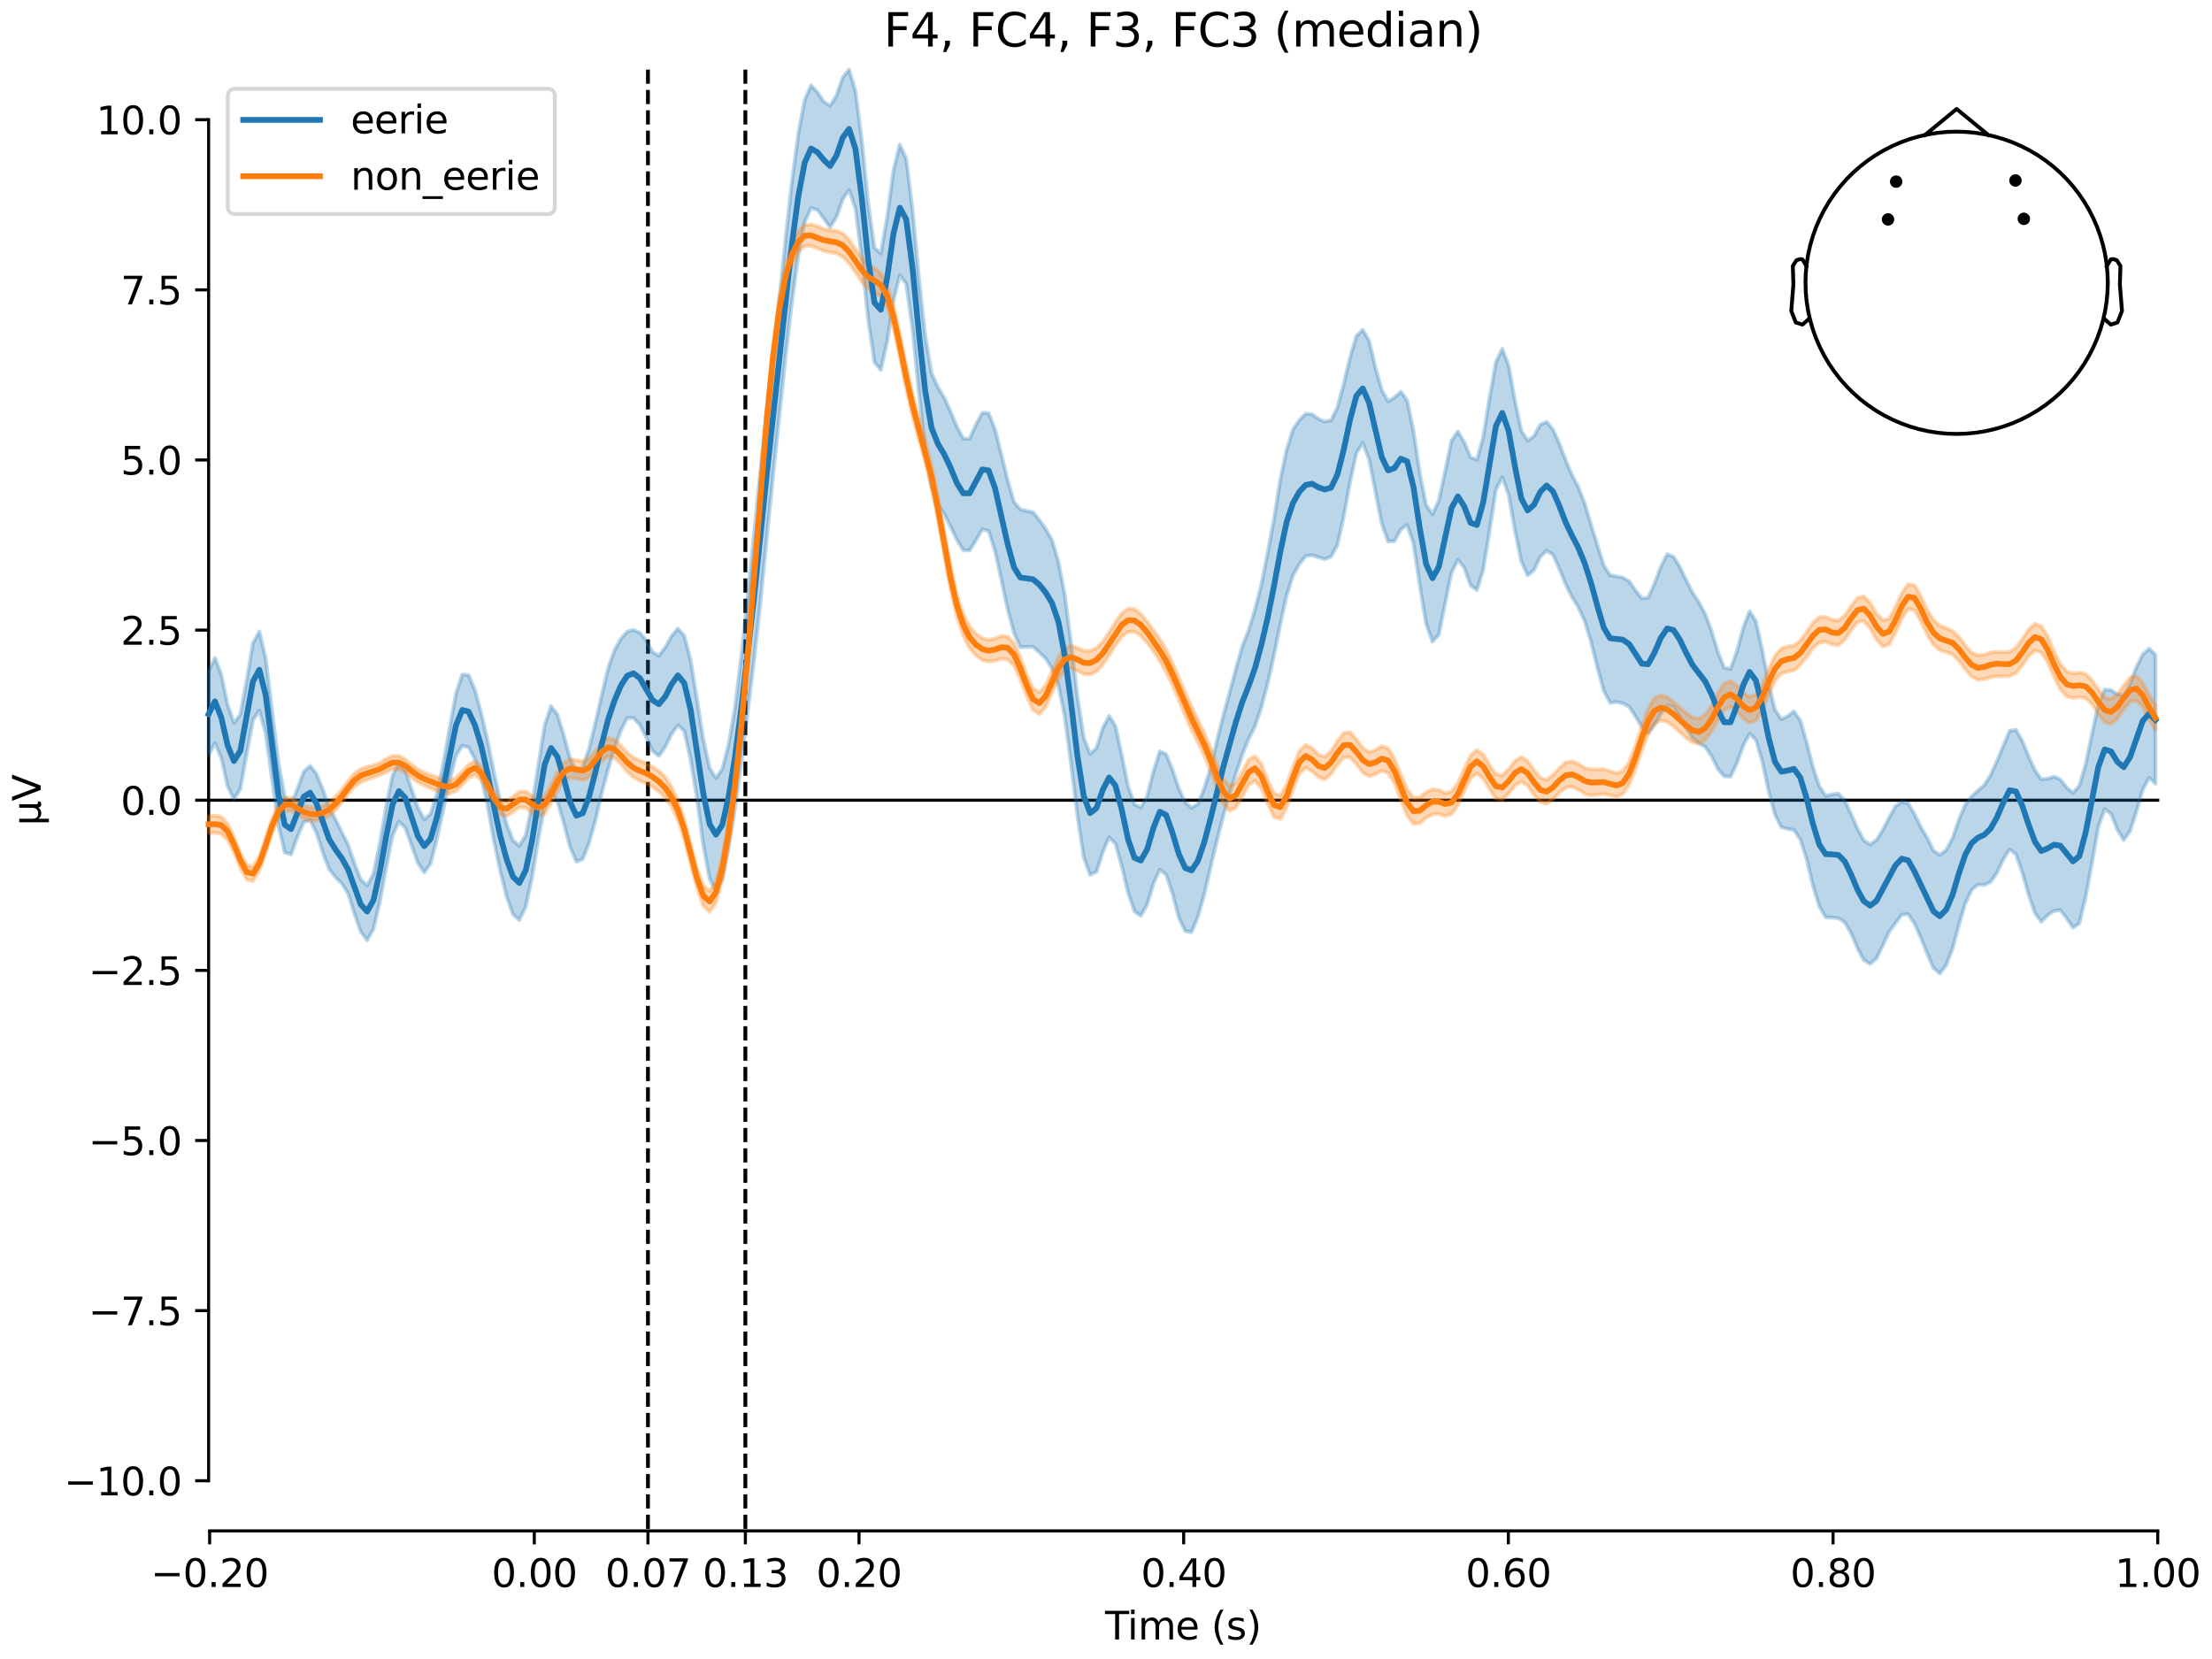 <?xml version="1.0" encoding="utf-8" standalone="no"?>
<!DOCTYPE svg PUBLIC "-//W3C//DTD SVG 1.1//EN"
  "http://www.w3.org/Graphics/SVG/1.1/DTD/svg11.dtd">
<svg xmlns:xlink="http://www.w3.org/1999/xlink" width="576pt" height="432pt" viewBox="0 0 576 432" xmlns="http://www.w3.org/2000/svg" version="1.1">
 <defs>
  <style type="text/css">*{stroke-linejoin: round; stroke-linecap: butt}</style>
 </defs>
 <g id="figure_1">
  <g id="patch_1">
   <path d="M 0 432 
L 576 432 
L 576 0 
L 0 0 
z
" style="fill: #ffffff"/>
  </g>
  <g id="axes_1">
   <g id="patch_2">
    <path d="M 54.324 398.644 
L 561.867 398.644 
L 561.867 18.118 
L 54.324 18.118 
L 54.324 398.644 
z
" style="fill: none; opacity: 0"/>
   </g>
   <g id="patch_3">
    <path d="M 54.324 385.589 
L 54.324 31.173 
" style="fill: none; stroke: #000000; stroke-width: 0.8; stroke-linejoin: miter; stroke-linecap: square"/>
   </g>
   <g id="LineCollection_1">
    <path d="M 168.726 18.118 
L 168.726 398.644 
" clip-path="url(#p7e7e85c281)" style="fill: none; stroke-dasharray: 3.7,1.6; stroke-dashoffset: 0; stroke: #000000"/>
    <path d="M 194.09 18.118 
L 194.09 398.644 
" clip-path="url(#p7e7e85c281)" style="fill: none; stroke-dasharray: 3.7,1.6; stroke-dashoffset: 0; stroke: #000000"/>
   </g>
   <g id="matplotlib.axis_1">
    <g id="xtick_1">
     <g id="line2d_1">
      <defs>
       <path id="m48d6164aba" d="M 0 0 
L 0 3.5 
" style="stroke: #000000; stroke-width: 0.8"/>
      </defs>
      <g>
       <use xlink:href="#m48d6164aba" x="54.588" y="398.644" style="stroke: #000000; stroke-width: 0.8"/>
      </g>
     </g>
     <g id="text_1">
      <!-- −0.20 -->
      <g transform="translate(39.265 413.242) scale(0.1 -0.1)">
       <defs>
        <path id="DejaVuSans-2212" d="M 678 2272 
L 4684 2272 
L 4684 1741 
L 678 1741 
L 678 2272 
z
" transform="scale(0.016)"/>
        <path id="DejaVuSans-30" d="M 2034 4250 
Q 1547 4250 1301 3770 
Q 1056 3291 1056 2328 
Q 1056 1369 1301 889 
Q 1547 409 2034 409 
Q 2525 409 2770 889 
Q 3016 1369 3016 2328 
Q 3016 3291 2770 3770 
Q 2525 4250 2034 4250 
z
M 2034 4750 
Q 2819 4750 3233 4129 
Q 3647 3509 3647 2328 
Q 3647 1150 3233 529 
Q 2819 -91 2034 -91 
Q 1250 -91 836 529 
Q 422 1150 422 2328 
Q 422 3509 836 4129 
Q 1250 4750 2034 4750 
z
" transform="scale(0.016)"/>
        <path id="DejaVuSans-2e" d="M 684 794 
L 1344 794 
L 1344 0 
L 684 0 
L 684 794 
z
" transform="scale(0.016)"/>
        <path id="DejaVuSans-32" d="M 1228 531 
L 3431 531 
L 3431 0 
L 469 0 
L 469 531 
Q 828 903 1448 1529 
Q 2069 2156 2228 2338 
Q 2531 2678 2651 2914 
Q 2772 3150 2772 3378 
Q 2772 3750 2511 3984 
Q 2250 4219 1831 4219 
Q 1534 4219 1204 4116 
Q 875 4013 500 3803 
L 500 4441 
Q 881 4594 1212 4672 
Q 1544 4750 1819 4750 
Q 2544 4750 2975 4387 
Q 3406 4025 3406 3419 
Q 3406 3131 3298 2873 
Q 3191 2616 2906 2266 
Q 2828 2175 2409 1742 
Q 1991 1309 1228 531 
z
" transform="scale(0.016)"/>
       </defs>
       <use xlink:href="#DejaVuSans-2212"/>
       <use xlink:href="#DejaVuSans-30" transform="translate(83.789 0)"/>
       <use xlink:href="#DejaVuSans-2e" transform="translate(147.412 0)"/>
       <use xlink:href="#DejaVuSans-32" transform="translate(179.199 0)"/>
       <use xlink:href="#DejaVuSans-30" transform="translate(242.822 0)"/>
      </g>
     </g>
    </g>
    <g id="xtick_2">
     <g id="line2d_2">
      <g>
       <use xlink:href="#m48d6164aba" x="139.134" y="398.644" style="stroke: #000000; stroke-width: 0.8"/>
      </g>
     </g>
     <g id="text_2">
      <!-- 0.00 -->
      <g transform="translate(128.002 413.242) scale(0.1 -0.1)">
       <use xlink:href="#DejaVuSans-30"/>
       <use xlink:href="#DejaVuSans-2e" transform="translate(63.623 0)"/>
       <use xlink:href="#DejaVuSans-30" transform="translate(95.41 0)"/>
       <use xlink:href="#DejaVuSans-30" transform="translate(159.033 0)"/>
      </g>
     </g>
    </g>
    <g id="xtick_3">
     <g id="line2d_3">
      <g>
       <use xlink:href="#m48d6164aba" x="168.726" y="398.644" style="stroke: #000000; stroke-width: 0.8"/>
      </g>
     </g>
     <g id="text_3">
      <!-- 0.07 -->
      <g transform="translate(157.593 413.242) scale(0.1 -0.1)">
       <defs>
        <path id="DejaVuSans-37" d="M 525 4666 
L 3525 4666 
L 3525 4397 
L 1831 0 
L 1172 0 
L 2766 4134 
L 525 4134 
L 525 4666 
z
" transform="scale(0.016)"/>
       </defs>
       <use xlink:href="#DejaVuSans-30"/>
       <use xlink:href="#DejaVuSans-2e" transform="translate(63.623 0)"/>
       <use xlink:href="#DejaVuSans-30" transform="translate(95.41 0)"/>
       <use xlink:href="#DejaVuSans-37" transform="translate(159.033 0)"/>
      </g>
     </g>
    </g>
    <g id="xtick_4">
     <g id="line2d_4">
      <g>
       <use xlink:href="#m48d6164aba" x="194.09" y="398.644" style="stroke: #000000; stroke-width: 0.8"/>
      </g>
     </g>
     <g id="text_4">
      <!-- 0.13 -->
      <g transform="translate(182.957 413.242) scale(0.1 -0.1)">
       <defs>
        <path id="DejaVuSans-31" d="M 794 531 
L 1825 531 
L 1825 4091 
L 703 3866 
L 703 4441 
L 1819 4666 
L 2450 4666 
L 2450 531 
L 3481 531 
L 3481 0 
L 794 0 
L 794 531 
z
" transform="scale(0.016)"/>
        <path id="DejaVuSans-33" d="M 2597 2516 
Q 3050 2419 3304 2112 
Q 3559 1806 3559 1356 
Q 3559 666 3084 287 
Q 2609 -91 1734 -91 
Q 1441 -91 1130 -33 
Q 819 25 488 141 
L 488 750 
Q 750 597 1062 519 
Q 1375 441 1716 441 
Q 2309 441 2620 675 
Q 2931 909 2931 1356 
Q 2931 1769 2642 2001 
Q 2353 2234 1838 2234 
L 1294 2234 
L 1294 2753 
L 1863 2753 
Q 2328 2753 2575 2939 
Q 2822 3125 2822 3475 
Q 2822 3834 2567 4026 
Q 2313 4219 1838 4219 
Q 1578 4219 1281 4162 
Q 984 4106 628 3988 
L 628 4550 
Q 988 4650 1302 4700 
Q 1616 4750 1894 4750 
Q 2613 4750 3031 4423 
Q 3450 4097 3450 3541 
Q 3450 3153 3228 2886 
Q 3006 2619 2597 2516 
z
" transform="scale(0.016)"/>
       </defs>
       <use xlink:href="#DejaVuSans-30"/>
       <use xlink:href="#DejaVuSans-2e" transform="translate(63.623 0)"/>
       <use xlink:href="#DejaVuSans-31" transform="translate(95.41 0)"/>
       <use xlink:href="#DejaVuSans-33" transform="translate(159.033 0)"/>
      </g>
     </g>
    </g>
    <g id="xtick_5">
     <g id="line2d_5">
      <g>
       <use xlink:href="#m48d6164aba" x="223.681" y="398.644" style="stroke: #000000; stroke-width: 0.8"/>
      </g>
     </g>
     <g id="text_5">
      <!-- 0.20 -->
      <g transform="translate(212.548 413.242) scale(0.1 -0.1)">
       <use xlink:href="#DejaVuSans-30"/>
       <use xlink:href="#DejaVuSans-2e" transform="translate(63.623 0)"/>
       <use xlink:href="#DejaVuSans-32" transform="translate(95.41 0)"/>
       <use xlink:href="#DejaVuSans-30" transform="translate(159.033 0)"/>
      </g>
     </g>
    </g>
    <g id="xtick_6">
     <g id="line2d_6">
      <g>
       <use xlink:href="#m48d6164aba" x="308.227" y="398.644" style="stroke: #000000; stroke-width: 0.8"/>
      </g>
     </g>
     <g id="text_6">
      <!-- 0.40 -->
      <g transform="translate(297.095 413.242) scale(0.1 -0.1)">
       <defs>
        <path id="DejaVuSans-34" d="M 2419 4116 
L 825 1625 
L 2419 1625 
L 2419 4116 
z
M 2253 4666 
L 3047 4666 
L 3047 1625 
L 3713 1625 
L 3713 1100 
L 3047 1100 
L 3047 0 
L 2419 0 
L 2419 1100 
L 313 1100 
L 313 1709 
L 2253 4666 
z
" transform="scale(0.016)"/>
       </defs>
       <use xlink:href="#DejaVuSans-30"/>
       <use xlink:href="#DejaVuSans-2e" transform="translate(63.623 0)"/>
       <use xlink:href="#DejaVuSans-34" transform="translate(95.41 0)"/>
       <use xlink:href="#DejaVuSans-30" transform="translate(159.033 0)"/>
      </g>
     </g>
    </g>
    <g id="xtick_7">
     <g id="line2d_7">
      <g>
       <use xlink:href="#m48d6164aba" x="392.774" y="398.644" style="stroke: #000000; stroke-width: 0.8"/>
      </g>
     </g>
     <g id="text_7">
      <!-- 0.60 -->
      <g transform="translate(381.641 413.242) scale(0.1 -0.1)">
       <defs>
        <path id="DejaVuSans-36" d="M 2113 2584 
Q 1688 2584 1439 2293 
Q 1191 2003 1191 1497 
Q 1191 994 1439 701 
Q 1688 409 2113 409 
Q 2538 409 2786 701 
Q 3034 994 3034 1497 
Q 3034 2003 2786 2293 
Q 2538 2584 2113 2584 
z
M 3366 4563 
L 3366 3988 
Q 3128 4100 2886 4159 
Q 2644 4219 2406 4219 
Q 1781 4219 1451 3797 
Q 1122 3375 1075 2522 
Q 1259 2794 1537 2939 
Q 1816 3084 2150 3084 
Q 2853 3084 3261 2657 
Q 3669 2231 3669 1497 
Q 3669 778 3244 343 
Q 2819 -91 2113 -91 
Q 1303 -91 875 529 
Q 447 1150 447 2328 
Q 447 3434 972 4092 
Q 1497 4750 2381 4750 
Q 2619 4750 2861 4703 
Q 3103 4656 3366 4563 
z
" transform="scale(0.016)"/>
       </defs>
       <use xlink:href="#DejaVuSans-30"/>
       <use xlink:href="#DejaVuSans-2e" transform="translate(63.623 0)"/>
       <use xlink:href="#DejaVuSans-36" transform="translate(95.41 0)"/>
       <use xlink:href="#DejaVuSans-30" transform="translate(159.033 0)"/>
      </g>
     </g>
    </g>
    <g id="xtick_8">
     <g id="line2d_8">
      <g>
       <use xlink:href="#m48d6164aba" x="477.32" y="398.644" style="stroke: #000000; stroke-width: 0.8"/>
      </g>
     </g>
     <g id="text_8">
      <!-- 0.80 -->
      <g transform="translate(466.188 413.242) scale(0.1 -0.1)">
       <defs>
        <path id="DejaVuSans-38" d="M 2034 2216 
Q 1584 2216 1326 1975 
Q 1069 1734 1069 1313 
Q 1069 891 1326 650 
Q 1584 409 2034 409 
Q 2484 409 2743 651 
Q 3003 894 3003 1313 
Q 3003 1734 2745 1975 
Q 2488 2216 2034 2216 
z
M 1403 2484 
Q 997 2584 770 2862 
Q 544 3141 544 3541 
Q 544 4100 942 4425 
Q 1341 4750 2034 4750 
Q 2731 4750 3128 4425 
Q 3525 4100 3525 3541 
Q 3525 3141 3298 2862 
Q 3072 2584 2669 2484 
Q 3125 2378 3379 2068 
Q 3634 1759 3634 1313 
Q 3634 634 3220 271 
Q 2806 -91 2034 -91 
Q 1263 -91 848 271 
Q 434 634 434 1313 
Q 434 1759 690 2068 
Q 947 2378 1403 2484 
z
M 1172 3481 
Q 1172 3119 1398 2916 
Q 1625 2713 2034 2713 
Q 2441 2713 2670 2916 
Q 2900 3119 2900 3481 
Q 2900 3844 2670 4047 
Q 2441 4250 2034 4250 
Q 1625 4250 1398 4047 
Q 1172 3844 1172 3481 
z
" transform="scale(0.016)"/>
       </defs>
       <use xlink:href="#DejaVuSans-30"/>
       <use xlink:href="#DejaVuSans-2e" transform="translate(63.623 0)"/>
       <use xlink:href="#DejaVuSans-38" transform="translate(95.41 0)"/>
       <use xlink:href="#DejaVuSans-30" transform="translate(159.033 0)"/>
      </g>
     </g>
    </g>
    <g id="xtick_9">
     <g id="line2d_9">
      <g>
       <use xlink:href="#m48d6164aba" x="561.867" y="398.644" style="stroke: #000000; stroke-width: 0.8"/>
      </g>
     </g>
     <g id="text_9">
      <!-- 1.00 -->
      <g transform="translate(550.734 413.242) scale(0.1 -0.1)">
       <use xlink:href="#DejaVuSans-31"/>
       <use xlink:href="#DejaVuSans-2e" transform="translate(63.623 0)"/>
       <use xlink:href="#DejaVuSans-30" transform="translate(95.41 0)"/>
       <use xlink:href="#DejaVuSans-30" transform="translate(159.033 0)"/>
      </g>
     </g>
    </g>
    <g id="text_10">
     <!-- Time (s) -->
     <g transform="translate(287.766 426.92) scale(0.1 -0.1)">
      <defs>
       <path id="DejaVuSans-54" d="M -19 4666 
L 3928 4666 
L 3928 4134 
L 2272 4134 
L 2272 0 
L 1638 0 
L 1638 4134 
L -19 4134 
L -19 4666 
z
" transform="scale(0.016)"/>
       <path id="DejaVuSans-69" d="M 603 3500 
L 1178 3500 
L 1178 0 
L 603 0 
L 603 3500 
z
M 603 4863 
L 1178 4863 
L 1178 4134 
L 603 4134 
L 603 4863 
z
" transform="scale(0.016)"/>
       <path id="DejaVuSans-6d" d="M 3328 2828 
Q 3544 3216 3844 3400 
Q 4144 3584 4550 3584 
Q 5097 3584 5394 3201 
Q 5691 2819 5691 2113 
L 5691 0 
L 5113 0 
L 5113 2094 
Q 5113 2597 4934 2840 
Q 4756 3084 4391 3084 
Q 3944 3084 3684 2787 
Q 3425 2491 3425 1978 
L 3425 0 
L 2847 0 
L 2847 2094 
Q 2847 2600 2669 2842 
Q 2491 3084 2119 3084 
Q 1678 3084 1418 2786 
Q 1159 2488 1159 1978 
L 1159 0 
L 581 0 
L 581 3500 
L 1159 3500 
L 1159 2956 
Q 1356 3278 1631 3431 
Q 1906 3584 2284 3584 
Q 2666 3584 2933 3390 
Q 3200 3197 3328 2828 
z
" transform="scale(0.016)"/>
       <path id="DejaVuSans-65" d="M 3597 1894 
L 3597 1613 
L 953 1613 
Q 991 1019 1311 708 
Q 1631 397 2203 397 
Q 2534 397 2845 478 
Q 3156 559 3463 722 
L 3463 178 
Q 3153 47 2828 -22 
Q 2503 -91 2169 -91 
Q 1331 -91 842 396 
Q 353 884 353 1716 
Q 353 2575 817 3079 
Q 1281 3584 2069 3584 
Q 2775 3584 3186 3129 
Q 3597 2675 3597 1894 
z
M 3022 2063 
Q 3016 2534 2758 2815 
Q 2500 3097 2075 3097 
Q 1594 3097 1305 2825 
Q 1016 2553 972 2059 
L 3022 2063 
z
" transform="scale(0.016)"/>
       <path id="DejaVuSans-20" transform="scale(0.016)"/>
       <path id="DejaVuSans-28" d="M 1984 4856 
Q 1566 4138 1362 3434 
Q 1159 2731 1159 2009 
Q 1159 1288 1364 580 
Q 1569 -128 1984 -844 
L 1484 -844 
Q 1016 -109 783 600 
Q 550 1309 550 2009 
Q 550 2706 781 3412 
Q 1013 4119 1484 4856 
L 1984 4856 
z
" transform="scale(0.016)"/>
       <path id="DejaVuSans-73" d="M 2834 3397 
L 2834 2853 
Q 2591 2978 2328 3040 
Q 2066 3103 1784 3103 
Q 1356 3103 1142 2972 
Q 928 2841 928 2578 
Q 928 2378 1081 2264 
Q 1234 2150 1697 2047 
L 1894 2003 
Q 2506 1872 2764 1633 
Q 3022 1394 3022 966 
Q 3022 478 2636 193 
Q 2250 -91 1575 -91 
Q 1294 -91 989 -36 
Q 684 19 347 128 
L 347 722 
Q 666 556 975 473 
Q 1284 391 1588 391 
Q 1994 391 2212 530 
Q 2431 669 2431 922 
Q 2431 1156 2273 1281 
Q 2116 1406 1581 1522 
L 1381 1569 
Q 847 1681 609 1914 
Q 372 2147 372 2553 
Q 372 3047 722 3315 
Q 1072 3584 1716 3584 
Q 2034 3584 2315 3537 
Q 2597 3491 2834 3397 
z
" transform="scale(0.016)"/>
       <path id="DejaVuSans-29" d="M 513 4856 
L 1013 4856 
Q 1481 4119 1714 3412 
Q 1947 2706 1947 2009 
Q 1947 1309 1714 600 
Q 1481 -109 1013 -844 
L 513 -844 
Q 928 -128 1133 580 
Q 1338 1288 1338 2009 
Q 1338 2731 1133 3434 
Q 928 4138 513 4856 
z
" transform="scale(0.016)"/>
      </defs>
      <use xlink:href="#DejaVuSans-54"/>
      <use xlink:href="#DejaVuSans-69" transform="translate(57.959 0)"/>
      <use xlink:href="#DejaVuSans-6d" transform="translate(85.742 0)"/>
      <use xlink:href="#DejaVuSans-65" transform="translate(183.154 0)"/>
      <use xlink:href="#DejaVuSans-20" transform="translate(244.678 0)"/>
      <use xlink:href="#DejaVuSans-28" transform="translate(276.465 0)"/>
      <use xlink:href="#DejaVuSans-73" transform="translate(315.479 0)"/>
      <use xlink:href="#DejaVuSans-29" transform="translate(367.578 0)"/>
     </g>
    </g>
   </g>
   <g id="matplotlib.axis_2">
    <g id="ytick_1">
     <g id="line2d_10">
      <defs>
       <path id="m2525087b40" d="M 0 0 
L -3.5 0 
" style="stroke: #000000; stroke-width: 0.8"/>
      </defs>
      <g>
       <use xlink:href="#m2525087b40" x="54.324" y="385.589" style="stroke: #000000; stroke-width: 0.8"/>
      </g>
     </g>
     <g id="text_11">
      <!-- −10.0 -->
      <g transform="translate(16.678 389.388) scale(0.1 -0.1)">
       <use xlink:href="#DejaVuSans-2212"/>
       <use xlink:href="#DejaVuSans-31" transform="translate(83.789 0)"/>
       <use xlink:href="#DejaVuSans-30" transform="translate(147.412 0)"/>
       <use xlink:href="#DejaVuSans-2e" transform="translate(211.035 0)"/>
       <use xlink:href="#DejaVuSans-30" transform="translate(242.822 0)"/>
      </g>
     </g>
    </g>
    <g id="ytick_2">
     <g id="line2d_11">
      <g>
       <use xlink:href="#m2525087b40" x="54.324" y="341.287" style="stroke: #000000; stroke-width: 0.8"/>
      </g>
     </g>
     <g id="text_12">
      <!-- −7.5 -->
      <g transform="translate(23.041 345.086) scale(0.1 -0.1)">
       <defs>
        <path id="DejaVuSans-35" d="M 691 4666 
L 3169 4666 
L 3169 4134 
L 1269 4134 
L 1269 2991 
Q 1406 3038 1543 3061 
Q 1681 3084 1819 3084 
Q 2600 3084 3056 2656 
Q 3513 2228 3513 1497 
Q 3513 744 3044 326 
Q 2575 -91 1722 -91 
Q 1428 -91 1123 -41 
Q 819 9 494 109 
L 494 744 
Q 775 591 1075 516 
Q 1375 441 1709 441 
Q 2250 441 2565 725 
Q 2881 1009 2881 1497 
Q 2881 1984 2565 2268 
Q 2250 2553 1709 2553 
Q 1456 2553 1204 2497 
Q 953 2441 691 2322 
L 691 4666 
z
" transform="scale(0.016)"/>
       </defs>
       <use xlink:href="#DejaVuSans-2212"/>
       <use xlink:href="#DejaVuSans-37" transform="translate(83.789 0)"/>
       <use xlink:href="#DejaVuSans-2e" transform="translate(147.412 0)"/>
       <use xlink:href="#DejaVuSans-35" transform="translate(179.199 0)"/>
      </g>
     </g>
    </g>
    <g id="ytick_3">
     <g id="line2d_12">
      <g>
       <use xlink:href="#m2525087b40" x="54.324" y="296.985" style="stroke: #000000; stroke-width: 0.8"/>
      </g>
     </g>
     <g id="text_13">
      <!-- −5.0 -->
      <g transform="translate(23.041 300.784) scale(0.1 -0.1)">
       <use xlink:href="#DejaVuSans-2212"/>
       <use xlink:href="#DejaVuSans-35" transform="translate(83.789 0)"/>
       <use xlink:href="#DejaVuSans-2e" transform="translate(147.412 0)"/>
       <use xlink:href="#DejaVuSans-30" transform="translate(179.199 0)"/>
      </g>
     </g>
    </g>
    <g id="ytick_4">
     <g id="line2d_13">
      <g>
       <use xlink:href="#m2525087b40" x="54.324" y="252.683" style="stroke: #000000; stroke-width: 0.8"/>
      </g>
     </g>
     <g id="text_14">
      <!-- −2.5 -->
      <g transform="translate(23.041 256.482) scale(0.1 -0.1)">
       <use xlink:href="#DejaVuSans-2212"/>
       <use xlink:href="#DejaVuSans-32" transform="translate(83.789 0)"/>
       <use xlink:href="#DejaVuSans-2e" transform="translate(147.412 0)"/>
       <use xlink:href="#DejaVuSans-35" transform="translate(179.199 0)"/>
      </g>
     </g>
    </g>
    <g id="ytick_5">
     <g id="line2d_14">
      <g>
       <use xlink:href="#m2525087b40" x="54.324" y="208.381" style="stroke: #000000; stroke-width: 0.8"/>
      </g>
     </g>
     <g id="text_15">
      <!-- 0.0 -->
      <g transform="translate(31.421 212.18) scale(0.1 -0.1)">
       <use xlink:href="#DejaVuSans-30"/>
       <use xlink:href="#DejaVuSans-2e" transform="translate(63.623 0)"/>
       <use xlink:href="#DejaVuSans-30" transform="translate(95.41 0)"/>
      </g>
     </g>
    </g>
    <g id="ytick_6">
     <g id="line2d_15">
      <g>
       <use xlink:href="#m2525087b40" x="54.324" y="164.079" style="stroke: #000000; stroke-width: 0.8"/>
      </g>
     </g>
     <g id="text_16">
      <!-- 2.5 -->
      <g transform="translate(31.421 167.878) scale(0.1 -0.1)">
       <use xlink:href="#DejaVuSans-32"/>
       <use xlink:href="#DejaVuSans-2e" transform="translate(63.623 0)"/>
       <use xlink:href="#DejaVuSans-35" transform="translate(95.41 0)"/>
      </g>
     </g>
    </g>
    <g id="ytick_7">
     <g id="line2d_16">
      <g>
       <use xlink:href="#m2525087b40" x="54.324" y="119.777" style="stroke: #000000; stroke-width: 0.8"/>
      </g>
     </g>
     <g id="text_17">
      <!-- 5.0 -->
      <g transform="translate(31.421 123.576) scale(0.1 -0.1)">
       <use xlink:href="#DejaVuSans-35"/>
       <use xlink:href="#DejaVuSans-2e" transform="translate(63.623 0)"/>
       <use xlink:href="#DejaVuSans-30" transform="translate(95.41 0)"/>
      </g>
     </g>
    </g>
    <g id="ytick_8">
     <g id="line2d_17">
      <g>
       <use xlink:href="#m2525087b40" x="54.324" y="75.475" style="stroke: #000000; stroke-width: 0.8"/>
      </g>
     </g>
     <g id="text_18">
      <!-- 7.5 -->
      <g transform="translate(31.421 79.274) scale(0.1 -0.1)">
       <use xlink:href="#DejaVuSans-37"/>
       <use xlink:href="#DejaVuSans-2e" transform="translate(63.623 0)"/>
       <use xlink:href="#DejaVuSans-35" transform="translate(95.41 0)"/>
      </g>
     </g>
    </g>
    <g id="ytick_9">
     <g id="line2d_18">
      <g>
       <use xlink:href="#m2525087b40" x="54.324" y="31.173" style="stroke: #000000; stroke-width: 0.8"/>
      </g>
     </g>
     <g id="text_19">
      <!-- 10.0 -->
      <g transform="translate(25.058 34.972) scale(0.1 -0.1)">
       <use xlink:href="#DejaVuSans-31"/>
       <use xlink:href="#DejaVuSans-30" transform="translate(63.623 0)"/>
       <use xlink:href="#DejaVuSans-2e" transform="translate(127.246 0)"/>
       <use xlink:href="#DejaVuSans-30" transform="translate(159.033 0)"/>
      </g>
     </g>
    </g>
    <g id="text_20">
     <!-- µV -->
     <g transform="translate(10.599 214.982) rotate(-90) scale(0.1 -0.1)">
      <defs>
       <path id="DejaVuSans-b5" d="M 544 -1331 
L 544 3500 
L 1119 3500 
L 1119 1325 
Q 1119 872 1334 640 
Q 1550 409 1972 409 
Q 2434 409 2667 671 
Q 2900 934 2900 1459 
L 2900 3500 
L 3475 3500 
L 3475 806 
Q 3475 619 3529 530 
Q 3584 441 3700 441 
Q 3728 441 3778 458 
Q 3828 475 3916 513 
L 3916 50 
Q 3788 -22 3673 -56 
Q 3559 -91 3450 -91 
Q 3234 -91 3106 31 
Q 2978 153 2931 403 
Q 2775 156 2548 32 
Q 2322 -91 2016 -91 
Q 1697 -91 1473 31 
Q 1250 153 1119 397 
L 1119 -1331 
L 544 -1331 
z
" transform="scale(0.016)"/>
       <path id="DejaVuSans-56" d="M 1831 0 
L 50 4666 
L 709 4666 
L 2188 738 
L 3669 4666 
L 4325 4666 
L 2547 0 
L 1831 0 
z
" transform="scale(0.016)"/>
      </defs>
      <use xlink:href="#DejaVuSans-b5"/>
      <use xlink:href="#DejaVuSans-56" transform="translate(63.623 0)"/>
     </g>
    </g>
   </g>
   <g id="patch_4">
    <path d="M 54.588 398.644 
L 561.867 398.644 
" style="fill: none; stroke: #000000; stroke-width: 0.8; stroke-linejoin: miter; stroke-linecap: square"/>
   </g>
   <g id="patch_5">
    <path d="M 54.324 208.381 
L 561.867 208.381 
" style="fill: none; stroke: #000000; stroke-width: 0.8; stroke-linejoin: miter; stroke-linecap: square"/>
   </g>
   <g id="text_21">
    <!-- F4, FC4, F3, FC3 (median) -->
    <g transform="translate(230.121 12.118) scale(0.12 -0.12)">
     <defs>
      <path id="DejaVuSans-46" d="M 628 4666 
L 3309 4666 
L 3309 4134 
L 1259 4134 
L 1259 2759 
L 3109 2759 
L 3109 2228 
L 1259 2228 
L 1259 0 
L 628 0 
L 628 4666 
z
" transform="scale(0.016)"/>
      <path id="DejaVuSans-2c" d="M 750 794 
L 1409 794 
L 1409 256 
L 897 -744 
L 494 -744 
L 750 256 
L 750 794 
z
" transform="scale(0.016)"/>
      <path id="DejaVuSans-43" d="M 4122 4306 
L 4122 3641 
Q 3803 3938 3442 4084 
Q 3081 4231 2675 4231 
Q 1875 4231 1450 3742 
Q 1025 3253 1025 2328 
Q 1025 1406 1450 917 
Q 1875 428 2675 428 
Q 3081 428 3442 575 
Q 3803 722 4122 1019 
L 4122 359 
Q 3791 134 3420 21 
Q 3050 -91 2638 -91 
Q 1578 -91 968 557 
Q 359 1206 359 2328 
Q 359 3453 968 4101 
Q 1578 4750 2638 4750 
Q 3056 4750 3426 4639 
Q 3797 4528 4122 4306 
z
" transform="scale(0.016)"/>
      <path id="DejaVuSans-64" d="M 2906 2969 
L 2906 4863 
L 3481 4863 
L 3481 0 
L 2906 0 
L 2906 525 
Q 2725 213 2448 61 
Q 2172 -91 1784 -91 
Q 1150 -91 751 415 
Q 353 922 353 1747 
Q 353 2572 751 3078 
Q 1150 3584 1784 3584 
Q 2172 3584 2448 3432 
Q 2725 3281 2906 2969 
z
M 947 1747 
Q 947 1113 1208 752 
Q 1469 391 1925 391 
Q 2381 391 2643 752 
Q 2906 1113 2906 1747 
Q 2906 2381 2643 2742 
Q 2381 3103 1925 3103 
Q 1469 3103 1208 2742 
Q 947 2381 947 1747 
z
" transform="scale(0.016)"/>
      <path id="DejaVuSans-61" d="M 2194 1759 
Q 1497 1759 1228 1600 
Q 959 1441 959 1056 
Q 959 750 1161 570 
Q 1363 391 1709 391 
Q 2188 391 2477 730 
Q 2766 1069 2766 1631 
L 2766 1759 
L 2194 1759 
z
M 3341 1997 
L 3341 0 
L 2766 0 
L 2766 531 
Q 2569 213 2275 61 
Q 1981 -91 1556 -91 
Q 1019 -91 701 211 
Q 384 513 384 1019 
Q 384 1609 779 1909 
Q 1175 2209 1959 2209 
L 2766 2209 
L 2766 2266 
Q 2766 2663 2505 2880 
Q 2244 3097 1772 3097 
Q 1472 3097 1187 3025 
Q 903 2953 641 2809 
L 641 3341 
Q 956 3463 1253 3523 
Q 1550 3584 1831 3584 
Q 2591 3584 2966 3190 
Q 3341 2797 3341 1997 
z
" transform="scale(0.016)"/>
      <path id="DejaVuSans-6e" d="M 3513 2113 
L 3513 0 
L 2938 0 
L 2938 2094 
Q 2938 2591 2744 2837 
Q 2550 3084 2163 3084 
Q 1697 3084 1428 2787 
Q 1159 2491 1159 1978 
L 1159 0 
L 581 0 
L 581 3500 
L 1159 3500 
L 1159 2956 
Q 1366 3272 1645 3428 
Q 1925 3584 2291 3584 
Q 2894 3584 3203 3211 
Q 3513 2838 3513 2113 
z
" transform="scale(0.016)"/>
     </defs>
     <use xlink:href="#DejaVuSans-46"/>
     <use xlink:href="#DejaVuSans-34" transform="translate(57.52 0)"/>
     <use xlink:href="#DejaVuSans-2c" transform="translate(121.143 0)"/>
     <use xlink:href="#DejaVuSans-20" transform="translate(152.93 0)"/>
     <use xlink:href="#DejaVuSans-46" transform="translate(184.717 0)"/>
     <use xlink:href="#DejaVuSans-43" transform="translate(242.236 0)"/>
     <use xlink:href="#DejaVuSans-34" transform="translate(312.061 0)"/>
     <use xlink:href="#DejaVuSans-2c" transform="translate(375.684 0)"/>
     <use xlink:href="#DejaVuSans-20" transform="translate(407.471 0)"/>
     <use xlink:href="#DejaVuSans-46" transform="translate(439.258 0)"/>
     <use xlink:href="#DejaVuSans-33" transform="translate(496.777 0)"/>
     <use xlink:href="#DejaVuSans-2c" transform="translate(560.4 0)"/>
     <use xlink:href="#DejaVuSans-20" transform="translate(592.188 0)"/>
     <use xlink:href="#DejaVuSans-46" transform="translate(623.975 0)"/>
     <use xlink:href="#DejaVuSans-43" transform="translate(681.494 0)"/>
     <use xlink:href="#DejaVuSans-33" transform="translate(751.318 0)"/>
     <use xlink:href="#DejaVuSans-20" transform="translate(814.941 0)"/>
     <use xlink:href="#DejaVuSans-28" transform="translate(846.729 0)"/>
     <use xlink:href="#DejaVuSans-6d" transform="translate(885.742 0)"/>
     <use xlink:href="#DejaVuSans-65" transform="translate(983.154 0)"/>
     <use xlink:href="#DejaVuSans-64" transform="translate(1044.678 0)"/>
     <use xlink:href="#DejaVuSans-69" transform="translate(1108.154 0)"/>
     <use xlink:href="#DejaVuSans-61" transform="translate(1135.938 0)"/>
     <use xlink:href="#DejaVuSans-6e" transform="translate(1197.217 0)"/>
     <use xlink:href="#DejaVuSans-29" transform="translate(1260.596 0)"/>
    </g>
   </g>
   <g id="legend_1">
    <g id="patch_6">
     <path d="M 61.324 55.753 
L 142.466 55.753 
Q 144.466 55.753 144.466 53.753 
L 144.466 25.118 
Q 144.466 23.118 142.466 23.118 
L 61.324 23.118 
Q 59.324 23.118 59.324 25.118 
L 59.324 53.753 
Q 59.324 55.753 61.324 55.753 
z
" style="fill: #ffffff; opacity: 0.8; stroke: #cccccc; stroke-linejoin: miter"/>
    </g>
    <g id="line2d_19">
     <path d="M 63.324 31.217 
L 73.324 31.217 
L 83.324 31.217 
" style="fill: none; stroke: #1f77b4; stroke-width: 1.5; stroke-linecap: square"/>
    </g>
    <g id="text_22">
     <!-- eerie -->
     <g transform="translate(91.324 34.717) scale(0.1 -0.1)">
      <defs>
       <path id="DejaVuSans-72" d="M 2631 2963 
Q 2534 3019 2420 3045 
Q 2306 3072 2169 3072 
Q 1681 3072 1420 2755 
Q 1159 2438 1159 1844 
L 1159 0 
L 581 0 
L 581 3500 
L 1159 3500 
L 1159 2956 
Q 1341 3275 1631 3429 
Q 1922 3584 2338 3584 
Q 2397 3584 2469 3576 
Q 2541 3569 2628 3553 
L 2631 2963 
z
" transform="scale(0.016)"/>
      </defs>
      <use xlink:href="#DejaVuSans-65"/>
      <use xlink:href="#DejaVuSans-65" transform="translate(61.523 0)"/>
      <use xlink:href="#DejaVuSans-72" transform="translate(123.047 0)"/>
      <use xlink:href="#DejaVuSans-69" transform="translate(164.16 0)"/>
      <use xlink:href="#DejaVuSans-65" transform="translate(191.943 0)"/>
     </g>
    </g>
    <g id="line2d_20">
     <path d="M 63.324 45.895 
L 73.324 45.895 
L 83.324 45.895 
" style="fill: none; stroke: #ff7f0e; stroke-width: 1.5; stroke-linecap: square"/>
    </g>
    <g id="text_23">
     <!-- non_eerie -->
     <g transform="translate(91.324 49.395) scale(0.1 -0.1)">
      <defs>
       <path id="DejaVuSans-6f" d="M 1959 3097 
Q 1497 3097 1228 2736 
Q 959 2375 959 1747 
Q 959 1119 1226 758 
Q 1494 397 1959 397 
Q 2419 397 2687 759 
Q 2956 1122 2956 1747 
Q 2956 2369 2687 2733 
Q 2419 3097 1959 3097 
z
M 1959 3584 
Q 2709 3584 3137 3096 
Q 3566 2609 3566 1747 
Q 3566 888 3137 398 
Q 2709 -91 1959 -91 
Q 1206 -91 779 398 
Q 353 888 353 1747 
Q 353 2609 779 3096 
Q 1206 3584 1959 3584 
z
" transform="scale(0.016)"/>
       <path id="DejaVuSans-5f" d="M 3263 -1063 
L 3263 -1509 
L -63 -1509 
L -63 -1063 
L 3263 -1063 
z
" transform="scale(0.016)"/>
      </defs>
      <use xlink:href="#DejaVuSans-6e"/>
      <use xlink:href="#DejaVuSans-6f" transform="translate(63.379 0)"/>
      <use xlink:href="#DejaVuSans-6e" transform="translate(124.561 0)"/>
      <use xlink:href="#DejaVuSans-5f" transform="translate(187.939 0)"/>
      <use xlink:href="#DejaVuSans-65" transform="translate(237.939 0)"/>
      <use xlink:href="#DejaVuSans-65" transform="translate(299.463 0)"/>
      <use xlink:href="#DejaVuSans-72" transform="translate(360.986 0)"/>
      <use xlink:href="#DejaVuSans-69" transform="translate(402.1 0)"/>
      <use xlink:href="#DejaVuSans-65" transform="translate(429.883 0)"/>
     </g>
    </g>
   </g>
   <g id="FillBetweenPolyCollection_1">
    <defs>
     <path id="m1b79b8fadb" d="M 54.324 -257.222 
L 54.324 -235.375 
L 55.975 -238.465 
L 57.626 -234.622 
L 59.278 -227.257 
L 60.929 -223.884 
L 62.58 -226.555 
L 64.231 -235.681 
L 65.883 -244.511 
L 67.534 -246.985 
L 69.185 -241.052 
L 70.837 -229.138 
L 72.488 -217.155 
L 74.139 -210.034 
L 75.791 -209.52 
L 77.442 -214.095 
L 79.093 -217.917 
L 80.744 -218.446 
L 82.396 -215.127 
L 84.047 -210.027 
L 85.698 -205.701 
L 87.35 -203.572 
L 89.001 -201.937 
L 90.652 -199.296 
L 92.304 -194.067 
L 93.955 -189.333 
L 95.606 -187.176 
L 97.257 -190.118 
L 98.909 -197.185 
L 100.56 -206.095 
L 102.211 -214.372 
L 103.863 -218.012 
L 105.514 -216.492 
L 107.165 -211.906 
L 108.817 -207.301 
L 110.468 -204.811 
L 112.119 -207.084 
L 113.77 -213.551 
L 115.422 -221.124 
L 117.073 -228.77 
L 118.724 -235.211 
L 120.376 -237.813 
L 122.027 -237.409 
L 123.678 -234.315 
L 125.33 -229.559 
L 126.981 -222.258 
L 128.632 -212.949 
L 130.283 -205.14 
L 131.935 -198.532 
L 133.586 -193.934 
L 135.237 -192.438 
L 136.889 -195.855 
L 138.54 -203.535 
L 140.191 -213.586 
L 141.843 -222.316 
L 143.494 -225.626 
L 145.145 -223.379 
L 146.796 -217.709 
L 148.448 -211.405 
L 150.099 -207.64 
L 151.75 -208.312 
L 153.402 -212.507 
L 155.053 -218.403 
L 156.704 -225.481 
L 158.356 -231.684 
L 160.007 -237.13 
L 161.658 -241.738 
L 163.309 -245.016 
L 164.961 -245.059 
L 166.612 -243.265 
L 168.263 -239.988 
L 169.915 -236.484 
L 171.566 -235.156 
L 173.217 -237.464 
L 174.869 -240.884 
L 176.52 -243.141 
L 178.171 -241.69 
L 179.822 -234.323 
L 181.474 -224.305 
L 183.125 -212.029 
L 184.776 -203.207 
L 186.428 -199.975 
L 188.079 -202.937 
L 189.73 -211.112 
L 191.381 -221.482 
L 193.033 -233.531 
L 194.684 -246.566 
L 196.335 -259.858 
L 197.987 -274.87 
L 199.638 -291.72 
L 201.289 -307.853 
L 202.941 -323.631 
L 204.592 -339.362 
L 206.243 -353.584 
L 207.894 -365.627 
L 209.546 -374.212 
L 211.197 -377.825 
L 212.848 -377.335 
L 214.5 -375.136 
L 216.151 -372.832 
L 217.802 -375.442 
L 219.454 -380.11 
L 221.105 -382.54 
L 222.756 -377.687 
L 224.407 -364.869 
L 226.059 -348.98 
L 227.71 -337.68 
L 229.361 -335.667 
L 231.013 -342.99 
L 232.664 -353.779 
L 234.315 -360.35 
L 235.967 -358.092 
L 237.618 -346.351 
L 239.269 -329.979 
L 240.92 -314.762 
L 242.572 -305.177 
L 244.223 -300.672 
L 245.874 -298.108 
L 247.526 -294.864 
L 249.177 -291.437 
L 250.828 -288.732 
L 252.48 -288.653 
L 254.131 -291.309 
L 255.782 -294.172 
L 257.433 -293.734 
L 259.085 -288.577 
L 260.736 -281.102 
L 262.387 -273.363 
L 264.039 -267.167 
L 265.69 -263.488 
L 267.341 -263.563 
L 268.993 -263.555 
L 270.644 -262.116 
L 272.295 -260.523 
L 273.946 -257.896 
L 275.598 -253.673 
L 277.249 -245.423 
L 278.9 -233.104 
L 280.552 -219.682 
L 282.203 -208.754 
L 283.854 -204.192 
L 285.506 -204.956 
L 287.157 -210.11 
L 288.808 -213.944 
L 290.459 -212.365 
L 292.111 -206.476 
L 293.762 -199.471 
L 295.413 -194.696 
L 297.065 -193.533 
L 298.716 -196.467 
L 300.367 -201.923 
L 302.019 -205.56 
L 303.67 -204.226 
L 305.321 -199.315 
L 306.972 -193.022 
L 308.624 -189.573 
L 310.275 -189.269 
L 311.926 -193.256 
L 313.578 -199.01 
L 315.229 -206.19 
L 316.88 -213.128 
L 318.532 -219.527 
L 320.183 -225.151 
L 321.834 -230.515 
L 323.485 -235.519 
L 325.137 -239.543 
L 326.788 -242.885 
L 328.439 -247.769 
L 330.091 -253.996 
L 331.742 -261.343 
L 333.393 -269.539 
L 335.045 -276.969 
L 336.696 -282.169 
L 338.347 -285.105 
L 339.998 -287.171 
L 341.65 -287.425 
L 343.301 -286.906 
L 344.952 -286.363 
L 346.604 -287.053 
L 348.255 -290.08 
L 349.906 -297.495 
L 351.558 -306.507 
L 353.209 -313.977 
L 354.86 -316.676 
L 356.511 -312.394 
L 358.163 -303.988 
L 359.814 -295.623 
L 361.465 -290.987 
L 363.117 -291.09 
L 364.768 -294.136 
L 366.419 -295.295 
L 368.07 -290.499 
L 369.722 -279.517 
L 371.373 -269.5 
L 373.024 -264.926 
L 374.676 -266.767 
L 376.327 -275.019 
L 377.978 -282.897 
L 379.63 -286.205 
L 381.281 -284.224 
L 382.932 -279.568 
L 384.583 -278.325 
L 386.235 -283.681 
L 387.886 -293.792 
L 389.537 -304.461 
L 391.189 -307.72 
L 392.84 -303.244 
L 394.491 -293.879 
L 396.143 -285.855 
L 397.794 -282.188 
L 399.445 -283.531 
L 401.096 -286.996 
L 402.748 -288.604 
L 404.399 -287.569 
L 406.05 -283.889 
L 407.702 -279.848 
L 409.353 -276.514 
L 411.004 -273.848 
L 412.656 -270.26 
L 414.307 -264.846 
L 415.958 -258.189 
L 417.609 -252.15 
L 419.261 -249.002 
L 420.912 -249.196 
L 422.563 -248.86 
L 424.215 -247.982 
L 425.866 -245.476 
L 427.517 -242.716 
L 429.169 -241.018 
L 430.82 -243.241 
L 432.471 -246.039 
L 434.122 -248.356 
L 435.774 -247.867 
L 437.425 -245.402 
L 439.076 -242.349 
L 440.728 -239.8 
L 442.379 -238.454 
L 444.03 -237.524 
L 445.682 -235.094 
L 447.333 -231.78 
L 448.984 -229.852 
L 450.635 -229.752 
L 452.287 -233.26 
L 453.938 -237.835 
L 455.589 -240.947 
L 457.241 -239.333 
L 458.892 -233.73 
L 460.543 -226.044 
L 462.195 -219.916 
L 463.846 -216.61 
L 465.497 -216.161 
L 467.148 -215.871 
L 468.8 -213.418 
L 470.451 -208.276 
L 472.102 -201.377 
L 473.754 -195.934 
L 475.405 -193.139 
L 477.056 -193.061 
L 478.708 -192.908 
L 480.359 -191.851 
L 482.01 -189.03 
L 483.661 -185.128 
L 485.313 -182.02 
L 486.964 -181.011 
L 488.615 -182.412 
L 490.267 -185.785 
L 491.918 -189.318 
L 493.569 -191.598 
L 495.221 -193.798 
L 496.872 -193.978 
L 498.523 -191.537 
L 500.174 -187.831 
L 501.826 -183.715 
L 503.477 -179.911 
L 505.128 -178.506 
L 506.78 -180.688 
L 508.431 -184.96 
L 510.082 -191.078 
L 511.734 -196.671 
L 513.385 -200.222 
L 515.036 -201.667 
L 516.687 -201.56 
L 518.339 -202.336 
L 519.99 -204.696 
L 521.641 -208.193 
L 523.293 -210.812 
L 524.944 -209.561 
L 526.595 -204.822 
L 528.246 -199.057 
L 529.898 -194.224 
L 531.549 -191.999 
L 533.2 -193.656 
L 534.852 -194.813 
L 536.503 -195.016 
L 538.154 -192.89 
L 539.806 -190.418 
L 541.457 -191.574 
L 543.108 -198.4 
L 544.759 -207.316 
L 546.411 -216.809 
L 548.062 -221.309 
L 549.713 -220.086 
L 551.365 -215.957 
L 553.016 -213.255 
L 554.667 -215.572 
L 556.319 -220.695 
L 557.97 -226.351 
L 559.621 -229.477 
L 561.272 -227.932 
L 561.272 -261.51 
L 561.272 -261.51 
L 559.621 -263.116 
L 557.97 -261.58 
L 556.319 -258.308 
L 554.667 -254.023 
L 553.016 -251.09 
L 551.365 -251.178 
L 549.713 -252.293 
L 548.062 -252.433 
L 546.411 -248.466 
L 544.759 -240.966 
L 543.108 -233.047 
L 541.457 -227.406 
L 539.806 -225.517 
L 538.154 -226.931 
L 536.503 -229.022 
L 534.852 -229.771 
L 533.2 -229.238 
L 531.549 -229.086 
L 529.898 -231.422 
L 528.246 -234.996 
L 526.595 -239.105 
L 524.944 -241.969 
L 523.293 -241.7 
L 521.641 -237.716 
L 519.99 -233.755 
L 518.339 -230.098 
L 516.687 -227.527 
L 515.036 -226.111 
L 513.385 -224.602 
L 511.734 -222.44 
L 510.082 -218.528 
L 508.431 -213.727 
L 506.78 -210.669 
L 505.128 -209.387 
L 503.477 -210.489 
L 501.826 -213.863 
L 500.174 -216.644 
L 498.523 -220.019 
L 496.872 -222.838 
L 495.221 -223.239 
L 493.569 -222.02 
L 491.918 -219.031 
L 490.267 -215.883 
L 488.615 -213.228 
L 486.964 -212.113 
L 485.313 -213.174 
L 483.661 -216.307 
L 482.01 -220.061 
L 480.359 -223.554 
L 478.708 -225.382 
L 477.056 -225.153 
L 475.405 -224.748 
L 473.754 -227.219 
L 472.102 -232.232 
L 470.451 -238.673 
L 468.8 -244.401 
L 467.148 -246.765 
L 465.497 -245.505 
L 463.846 -244.71 
L 462.195 -247.181 
L 460.543 -254.065 
L 458.892 -262.718 
L 457.241 -270.201 
L 455.589 -272.849 
L 453.938 -268.504 
L 452.287 -262.404 
L 450.635 -257.828 
L 448.984 -258.109 
L 447.333 -262.234 
L 445.682 -267.67 
L 444.03 -272.134 
L 442.379 -275.132 
L 440.728 -277.683 
L 439.076 -280.931 
L 437.425 -284.377 
L 435.774 -287.038 
L 434.122 -287.696 
L 432.471 -284.383 
L 430.82 -280.039 
L 429.169 -276.329 
L 427.517 -276.213 
L 425.866 -278.287 
L 424.215 -280.673 
L 422.563 -281.603 
L 420.912 -281.913 
L 419.261 -282.23 
L 417.609 -284.774 
L 415.958 -290.057 
L 414.307 -295.332 
L 412.656 -300.905 
L 411.004 -305.135 
L 409.353 -308.306 
L 407.702 -312.147 
L 406.05 -316.504 
L 404.399 -320.154 
L 402.748 -322.152 
L 401.096 -321.415 
L 399.445 -318.44 
L 397.794 -317.255 
L 396.143 -319.87 
L 394.491 -327.641 
L 392.84 -336.798 
L 391.189 -341.136 
L 389.537 -337.684 
L 387.886 -328.42 
L 386.235 -318.244 
L 384.583 -312.286 
L 382.932 -312.924 
L 381.281 -316.864 
L 379.63 -319.639 
L 377.978 -317.238 
L 376.327 -309.405 
L 374.676 -301.694 
L 373.024 -298.138 
L 371.373 -300.45 
L 369.722 -308.746 
L 368.07 -319.732 
L 366.419 -327.711 
L 364.768 -330.009 
L 363.117 -328.492 
L 361.465 -327.475 
L 359.814 -330.422 
L 358.163 -336.23 
L 356.511 -343.301 
L 354.86 -346.097 
L 353.209 -344.525 
L 351.558 -338.897 
L 349.906 -331.983 
L 348.255 -325.883 
L 346.604 -322.532 
L 344.952 -322.219 
L 343.301 -322.938 
L 341.65 -324.122 
L 339.998 -324.26 
L 338.347 -322.578 
L 336.696 -320.146 
L 335.045 -314.904 
L 333.393 -307.145 
L 331.742 -296.77 
L 330.091 -288.006 
L 328.439 -279.642 
L 326.788 -273.249 
L 325.137 -267.879 
L 323.485 -263.688 
L 321.834 -257.84 
L 320.183 -251.67 
L 318.532 -245.623 
L 316.88 -239.038 
L 315.229 -232.01 
L 313.578 -226.668 
L 311.926 -222.585 
L 310.275 -221.665 
L 308.624 -223.045 
L 306.972 -226.631 
L 305.321 -231.563 
L 303.67 -235.58 
L 302.019 -236.369 
L 300.367 -231.163 
L 298.716 -224.648 
L 297.065 -221.762 
L 295.413 -222.5 
L 293.762 -227.168 
L 292.111 -235.381 
L 290.459 -242.947 
L 288.808 -245.571 
L 287.157 -242.367 
L 285.506 -237.195 
L 283.854 -235.669 
L 282.203 -239.96 
L 280.552 -250.663 
L 278.9 -264.508 
L 277.249 -277.162 
L 275.598 -285.768 
L 273.946 -291.316 
L 272.295 -294.284 
L 270.644 -296.582 
L 268.993 -298.62 
L 267.341 -298.933 
L 265.69 -299.365 
L 264.039 -301.278 
L 262.387 -306.945 
L 260.736 -313.716 
L 259.085 -320.232 
L 257.433 -324.454 
L 255.782 -324.502 
L 254.131 -321.396 
L 252.48 -317.744 
L 250.828 -317.819 
L 249.177 -320.874 
L 247.526 -324.794 
L 245.874 -328.47 
L 244.223 -331.207 
L 242.572 -334.794 
L 240.92 -344.553 
L 239.269 -359.718 
L 237.618 -377.324 
L 235.967 -390.655 
L 234.315 -394.339 
L 232.664 -387.653 
L 231.013 -375.362 
L 229.361 -365.974 
L 227.71 -367.474 
L 226.059 -379.117 
L 224.407 -395.483 
L 222.756 -408.288 
L 221.105 -413.882 
L 219.454 -411.815 
L 217.802 -407.112 
L 216.151 -404.45 
L 214.5 -405.547 
L 212.848 -408.015 
L 211.197 -409.747 
L 209.546 -406.004 
L 207.894 -397.235 
L 206.243 -384.868 
L 204.592 -369.97 
L 202.941 -354.096 
L 201.289 -339.296 
L 199.638 -324.82 
L 197.987 -309.232 
L 196.335 -292.619 
L 194.684 -276.791 
L 193.033 -260.979 
L 191.381 -247.638 
L 189.73 -238.123 
L 188.079 -231.754 
L 186.428 -229.369 
L 184.776 -232.009 
L 183.125 -239.505 
L 181.474 -250.016 
L 179.822 -260.149 
L 178.171 -266.473 
L 176.52 -268.313 
L 174.869 -266.342 
L 173.217 -263.412 
L 171.566 -261.265 
L 169.915 -262.186 
L 168.263 -265.258 
L 166.612 -267.216 
L 164.961 -267.975 
L 163.309 -267.532 
L 161.658 -265.622 
L 160.007 -262.675 
L 158.356 -257.951 
L 156.704 -251.017 
L 155.053 -243.765 
L 153.402 -237.077 
L 151.75 -232.292 
L 150.099 -231.248 
L 148.448 -234.504 
L 146.796 -240.61 
L 145.145 -245.904 
L 143.494 -248.118 
L 141.843 -243.188 
L 140.191 -232.841 
L 138.54 -222.247 
L 136.889 -214.503 
L 135.237 -211.761 
L 133.586 -213.128 
L 131.935 -217.386 
L 130.283 -223.328 
L 128.632 -230.78 
L 126.981 -239.061 
L 125.33 -246.238 
L 123.678 -252.296 
L 122.027 -256.234 
L 120.376 -256.375 
L 118.724 -251.378 
L 117.073 -242.269 
L 115.422 -232.953 
L 113.77 -225.311 
L 112.119 -220.081 
L 110.468 -218.622 
L 108.817 -221.672 
L 107.165 -226.511 
L 105.514 -231.388 
L 103.863 -233.314 
L 102.211 -230.063 
L 100.56 -221.968 
L 98.909 -212.394 
L 97.257 -204.455 
L 95.606 -201.414 
L 93.955 -202.957 
L 92.304 -207.157 
L 90.652 -212.038 
L 89.001 -215.311 
L 87.35 -218.664 
L 85.698 -221.81 
L 84.047 -226.469 
L 82.396 -230.527 
L 80.744 -232.564 
L 79.093 -231.069 
L 77.442 -226.525 
L 75.791 -222.572 
L 74.139 -224.537 
L 72.488 -233.509 
L 70.837 -247.04 
L 69.185 -260.57 
L 67.534 -267.586 
L 65.883 -264.558 
L 64.231 -254.818 
L 62.58 -245.926 
L 60.929 -243.775 
L 59.278 -248.464 
L 57.626 -256.346 
L 55.975 -260.693 
L 54.324 -257.222 
z
" style="stroke: #1f77b4; stroke-opacity: 0.3"/>
    </defs>
    <g>
     <use xlink:href="#m1b79b8fadb" x="0" y="432" style="fill: #1f77b4; fill-opacity: 0.3; stroke: #1f77b4; stroke-opacity: 0.3"/>
    </g>
   </g>
   <g id="FillBetweenPolyCollection_2">
    <defs>
     <path id="m2536e142cd" d="M 54.324 -219.46 
L 54.324 -215.079 
L 55.975 -215.129 
L 57.626 -214.83 
L 59.278 -213.203 
L 60.929 -209.95 
L 62.58 -205.981 
L 64.231 -202.938 
L 65.883 -202.565 
L 67.534 -205.289 
L 69.185 -209.97 
L 70.837 -215.044 
L 72.488 -218.929 
L 74.139 -220.833 
L 75.791 -220.879 
L 77.442 -219.865 
L 79.093 -218.864 
L 80.744 -218.384 
L 82.396 -218.301 
L 84.047 -218.612 
L 85.698 -219.46 
L 87.35 -221.036 
L 89.001 -223.042 
L 90.652 -225.196 
L 92.304 -227.171 
L 93.955 -228.298 
L 95.606 -228.949 
L 97.257 -229.562 
L 98.909 -230.156 
L 100.56 -230.984 
L 102.211 -231.649 
L 103.863 -231.681 
L 105.514 -230.883 
L 107.165 -229.476 
L 108.817 -228.323 
L 110.468 -227.486 
L 112.119 -226.758 
L 113.77 -226.052 
L 115.422 -225.452 
L 117.073 -225.344 
L 118.724 -226.008 
L 120.376 -227.601 
L 122.027 -229.406 
L 123.678 -230.22 
L 125.33 -228.88 
L 126.981 -225.841 
L 128.632 -222.3 
L 130.283 -219.911 
L 131.935 -219.54 
L 133.586 -220.571 
L 135.237 -221.745 
L 136.889 -221.68 
L 138.54 -220.304 
L 140.191 -219.315 
L 141.843 -220.204 
L 143.494 -222.928 
L 145.145 -226.189 
L 146.796 -228.62 
L 148.448 -229.514 
L 150.099 -229.258 
L 151.75 -228.87 
L 153.402 -229.592 
L 155.053 -231.613 
L 156.704 -233.88 
L 158.356 -235.059 
L 160.007 -234.648 
L 161.658 -233.065 
L 163.309 -231.109 
L 164.961 -229.613 
L 166.612 -228.744 
L 168.263 -228.038 
L 169.915 -227.079 
L 171.566 -225.914 
L 173.217 -224.295 
L 174.869 -221.909 
L 176.52 -218.508 
L 178.171 -213.458 
L 179.822 -207.169 
L 181.474 -200.798 
L 183.125 -196.183 
L 184.776 -194.532 
L 186.428 -196.847 
L 188.079 -203.017 
L 189.73 -212.337 
L 191.381 -224.686 
L 193.033 -239.941 
L 194.684 -258.23 
L 196.335 -278.589 
L 197.987 -299.923 
L 199.638 -319.69 
L 201.289 -336.287 
L 202.941 -348.93 
L 204.592 -357.531 
L 206.243 -363.117 
L 207.894 -366.455 
L 209.546 -367.895 
L 211.197 -367.997 
L 212.848 -367.369 
L 214.5 -366.667 
L 216.151 -366.268 
L 217.802 -366.025 
L 219.454 -365.155 
L 221.105 -363.418 
L 222.756 -361.07 
L 224.407 -358.605 
L 226.059 -356.753 
L 227.71 -355.873 
L 229.361 -354.806 
L 231.013 -351.931 
L 232.664 -346.623 
L 234.315 -339.066 
L 235.967 -330.871 
L 237.618 -323.567 
L 239.269 -317.529 
L 240.92 -311.714 
L 242.572 -304.986 
L 244.223 -296.809 
L 245.874 -287.481 
L 247.526 -278.646 
L 249.177 -271.413 
L 250.828 -266.489 
L 252.48 -263.262 
L 254.131 -261.331 
L 255.782 -260.115 
L 257.433 -259.724 
L 259.085 -259.946 
L 260.736 -260.465 
L 262.387 -260.281 
L 264.039 -258.616 
L 265.69 -255.102 
L 267.341 -250.759 
L 268.993 -247.111 
L 270.644 -246.016 
L 272.295 -247.921 
L 273.946 -251.628 
L 275.598 -255.222 
L 277.249 -257.453 
L 278.9 -258.01 
L 280.552 -257.331 
L 282.203 -256.45 
L 283.854 -256.358 
L 285.506 -257.137 
L 287.157 -258.937 
L 288.808 -261.351 
L 290.459 -263.976 
L 292.111 -266.229 
L 293.762 -267.46 
L 295.413 -267.505 
L 297.065 -266.482 
L 298.716 -264.597 
L 300.367 -262.383 
L 302.019 -259.851 
L 303.67 -256.984 
L 305.321 -253.542 
L 306.972 -249.636 
L 308.624 -245.634 
L 310.275 -241.931 
L 311.926 -238.673 
L 313.578 -235.291 
L 315.229 -231.18 
L 316.88 -226.646 
L 318.532 -222.696 
L 320.183 -220.844 
L 321.834 -221.702 
L 323.485 -224.574 
L 325.137 -227.584 
L 326.788 -228.696 
L 328.439 -226.72 
L 330.091 -222.683 
L 331.742 -219.236 
L 333.393 -218.714 
L 335.045 -221.677 
L 336.696 -226.428 
L 338.347 -230.547 
L 339.998 -232.086 
L 341.65 -231.17 
L 343.301 -229.6 
L 344.952 -229.049 
L 346.604 -230.433 
L 348.255 -232.842 
L 349.906 -234.809 
L 351.558 -234.839 
L 353.209 -233.009 
L 354.86 -230.855 
L 356.511 -229.822 
L 358.163 -230.392 
L 359.814 -231.297 
L 361.465 -230.747 
L 363.117 -228.004 
L 364.768 -223.694 
L 366.419 -219.664 
L 368.07 -217.433 
L 369.722 -217.64 
L 371.373 -219.048 
L 373.024 -219.961 
L 374.676 -220.045 
L 376.327 -219.504 
L 377.978 -220.036 
L 379.63 -222.338 
L 381.281 -225.981 
L 382.932 -229.349 
L 384.583 -230.625 
L 386.235 -229.246 
L 387.886 -226.464 
L 389.537 -224.009 
L 391.189 -223.723 
L 392.84 -225.313 
L 394.491 -227.48 
L 396.143 -228.446 
L 397.794 -227.397 
L 399.445 -225.082 
L 401.096 -223.116 
L 402.748 -222.723 
L 404.399 -223.848 
L 406.05 -225.588 
L 407.702 -226.906 
L 409.353 -227.166 
L 411.004 -226.364 
L 412.656 -225.298 
L 414.307 -224.864 
L 415.958 -225.069 
L 417.609 -225.205 
L 419.261 -224.983 
L 420.912 -224.472 
L 422.563 -225.227 
L 424.215 -227.67 
L 425.866 -231.611 
L 427.517 -236.501 
L 429.169 -240.858 
L 430.82 -243.602 
L 432.471 -244.401 
L 434.122 -244.029 
L 435.774 -242.893 
L 437.425 -241.374 
L 439.076 -239.85 
L 440.728 -238.677 
L 442.379 -238.375 
L 444.03 -239.274 
L 445.682 -241.573 
L 447.333 -244.575 
L 448.984 -247.152 
L 450.635 -247.928 
L 452.287 -246.792 
L 453.938 -244.914 
L 455.589 -243.753 
L 457.241 -244.406 
L 458.892 -247.065 
L 460.543 -251.126 
L 462.195 -254.697 
L 463.846 -256.606 
L 465.497 -257.11 
L 467.148 -257.452 
L 468.8 -258.842 
L 470.451 -260.961 
L 472.102 -263.237 
L 473.754 -264.678 
L 475.405 -264.935 
L 477.056 -264.163 
L 478.708 -263.996 
L 480.359 -265.434 
L 482.01 -267.858 
L 483.661 -269.969 
L 485.313 -270.276 
L 486.964 -268.417 
L 488.615 -265.492 
L 490.267 -263.659 
L 491.918 -264.216 
L 493.569 -267.188 
L 495.221 -270.923 
L 496.872 -273.446 
L 498.523 -273.102 
L 500.174 -270.267 
L 501.826 -266.791 
L 503.477 -264.088 
L 505.128 -262.696 
L 506.78 -262.202 
L 508.431 -261.576 
L 510.082 -259.959 
L 511.734 -257.76 
L 513.385 -255.861 
L 515.036 -254.967 
L 516.687 -255.148 
L 518.339 -255.634 
L 519.99 -255.894 
L 521.641 -255.887 
L 523.293 -255.94 
L 524.944 -256.757 
L 526.595 -258.758 
L 528.246 -261.158 
L 529.898 -262.627 
L 531.549 -262.091 
L 533.2 -259.527 
L 534.852 -255.777 
L 536.503 -252.556 
L 538.154 -250.669 
L 539.806 -250.253 
L 541.457 -250.479 
L 543.108 -250.198 
L 544.759 -248.638 
L 546.411 -246.089 
L 548.062 -244.002 
L 549.713 -243.483 
L 551.365 -244.876 
L 553.016 -247.275 
L 554.667 -249.218 
L 556.319 -249.56 
L 557.97 -247.829 
L 559.621 -244.592 
L 561.272 -241.89 
L 561.272 -248.42 
L 561.272 -248.42 
L 559.621 -251.062 
L 557.97 -254.183 
L 556.319 -255.976 
L 554.667 -255.585 
L 553.016 -253.495 
L 551.365 -251.241 
L 549.713 -249.977 
L 548.062 -250.412 
L 546.411 -252.454 
L 544.759 -254.865 
L 543.108 -256.5 
L 541.457 -256.869 
L 539.806 -256.651 
L 538.154 -257.148 
L 536.503 -259.124 
L 534.852 -262.39 
L 533.2 -266.323 
L 531.549 -268.947 
L 529.898 -269.595 
L 528.246 -268.076 
L 526.595 -265.555 
L 524.944 -263.312 
L 523.293 -262.253 
L 521.641 -262.167 
L 519.99 -262.256 
L 518.339 -262.07 
L 516.687 -261.533 
L 515.036 -261.349 
L 513.385 -262.063 
L 511.734 -263.947 
L 510.082 -266.156 
L 508.431 -267.72 
L 506.78 -268.495 
L 505.128 -269.105 
L 503.477 -270.532 
L 501.826 -273.239 
L 500.174 -276.776 
L 498.523 -279.627 
L 496.872 -279.889 
L 495.221 -277.588 
L 493.569 -273.915 
L 491.918 -270.902 
L 490.267 -270.48 
L 488.615 -272.244 
L 486.964 -275.042 
L 485.313 -276.726 
L 483.661 -276.292 
L 482.01 -274.164 
L 480.359 -271.696 
L 478.708 -270.42 
L 477.056 -270.58 
L 475.405 -271.365 
L 473.754 -271.282 
L 472.102 -269.813 
L 470.451 -267.468 
L 468.8 -265.162 
L 467.148 -263.886 
L 465.497 -263.653 
L 463.846 -263.123 
L 462.195 -261.231 
L 460.543 -257.717 
L 458.892 -253.839 
L 457.241 -251.178 
L 455.589 -250.511 
L 453.938 -251.647 
L 452.287 -253.524 
L 450.635 -254.663 
L 448.984 -253.987 
L 447.333 -251.37 
L 445.682 -248.218 
L 444.03 -245.838 
L 442.379 -244.872 
L 440.728 -245.152 
L 439.076 -246.323 
L 437.425 -247.709 
L 435.774 -249.18 
L 434.122 -250.477 
L 432.471 -250.901 
L 430.82 -250.223 
L 429.169 -247.417 
L 427.517 -242.931 
L 425.866 -237.848 
L 424.215 -233.61 
L 422.563 -231.179 
L 420.912 -230.635 
L 419.261 -231.229 
L 417.609 -231.708 
L 415.958 -231.684 
L 414.307 -231.631 
L 412.656 -232.056 
L 411.004 -233.062 
L 409.353 -233.755 
L 407.702 -233.424 
L 406.05 -232.008 
L 404.399 -230.167 
L 402.748 -228.97 
L 401.096 -229.469 
L 399.445 -231.463 
L 397.794 -233.828 
L 396.143 -234.889 
L 394.491 -233.856 
L 392.84 -231.691 
L 391.189 -230.077 
L 389.537 -230.422 
L 387.886 -232.771 
L 386.235 -235.515 
L 384.583 -236.714 
L 382.932 -235.254 
L 381.281 -231.803 
L 379.63 -228.126 
L 377.978 -225.906 
L 376.327 -225.507 
L 374.676 -226.255 
L 373.024 -226.464 
L 371.373 -225.7 
L 369.722 -224.39 
L 368.07 -224.275 
L 366.419 -226.552 
L 364.768 -230.384 
L 363.117 -234.478 
L 361.465 -237.128 
L 359.814 -237.695 
L 358.163 -236.674 
L 356.511 -236.087 
L 354.86 -237.229 
L 353.209 -239.426 
L 351.558 -241.328 
L 349.906 -241.12 
L 348.255 -239.007 
L 346.604 -236.405 
L 344.952 -234.961 
L 343.301 -235.483 
L 341.65 -237.19 
L 339.998 -238.067 
L 338.347 -236.488 
L 336.696 -232.393 
L 335.045 -227.759 
L 333.393 -224.854 
L 331.742 -225.454 
L 330.091 -228.986 
L 328.439 -233.075 
L 326.788 -235.101 
L 325.137 -234.144 
L 323.485 -231.032 
L 321.834 -228.148 
L 320.183 -227.311 
L 318.532 -229.144 
L 316.88 -232.906 
L 315.229 -237.234 
L 313.578 -241.212 
L 311.926 -244.616 
L 310.275 -248.01 
L 308.624 -251.753 
L 306.972 -255.576 
L 305.321 -259.444 
L 303.67 -262.818 
L 302.019 -265.566 
L 300.367 -267.937 
L 298.716 -270.148 
L 297.065 -272.108 
L 295.413 -273.381 
L 293.762 -273.516 
L 292.111 -272.288 
L 290.459 -269.993 
L 288.808 -267.364 
L 287.157 -264.892 
L 285.506 -263.219 
L 283.854 -262.502 
L 282.203 -262.549 
L 280.552 -263.257 
L 278.9 -263.864 
L 277.249 -263.255 
L 275.598 -260.923 
L 273.946 -257.195 
L 272.295 -253.602 
L 270.644 -251.736 
L 268.993 -252.78 
L 267.341 -256.375 
L 265.69 -260.868 
L 264.039 -264.562 
L 262.387 -266.251 
L 260.736 -266.393 
L 259.085 -265.732 
L 257.433 -265.371 
L 255.782 -265.811 
L 254.131 -266.972 
L 252.48 -268.888 
L 250.828 -272.1 
L 249.177 -277.19 
L 247.526 -284.456 
L 245.874 -293.286 
L 244.223 -302.594 
L 242.572 -310.735 
L 240.92 -317.447 
L 239.269 -323.281 
L 237.618 -329.407 
L 235.967 -336.758 
L 234.315 -344.821 
L 232.664 -352.542 
L 231.013 -357.821 
L 229.361 -360.791 
L 227.71 -362.123 
L 226.059 -363.175 
L 224.407 -364.853 
L 222.756 -367.112 
L 221.105 -369.526 
L 219.454 -371.232 
L 217.802 -371.897 
L 216.151 -372.038 
L 214.5 -372.383 
L 212.848 -373.057 
L 211.197 -373.54 
L 209.546 -373.417 
L 207.894 -371.9 
L 206.243 -368.531 
L 204.592 -362.852 
L 202.941 -354.321 
L 201.289 -341.864 
L 199.638 -325.298 
L 197.987 -305.605 
L 196.335 -284.389 
L 194.684 -263.918 
L 193.033 -245.682 
L 191.381 -230.452 
L 189.73 -218.222 
L 188.079 -208.726 
L 186.428 -202.539 
L 184.776 -199.972 
L 183.125 -201.391 
L 181.474 -205.928 
L 179.822 -212.313 
L 178.171 -218.587 
L 176.52 -223.594 
L 174.869 -227.111 
L 173.217 -229.6 
L 171.566 -231.208 
L 169.915 -232.291 
L 168.263 -233.237 
L 166.612 -233.91 
L 164.961 -234.715 
L 163.309 -236.023 
L 161.658 -237.801 
L 160.007 -239.421 
L 158.356 -239.808 
L 156.704 -238.681 
L 155.053 -236.465 
L 153.402 -234.536 
L 151.75 -233.748 
L 150.099 -234.043 
L 148.448 -234.303 
L 146.796 -233.331 
L 145.145 -230.879 
L 143.494 -227.567 
L 141.843 -224.837 
L 140.191 -223.847 
L 138.54 -224.719 
L 136.889 -225.894 
L 135.237 -225.871 
L 133.586 -224.515 
L 131.935 -223.255 
L 130.283 -223.559 
L 128.632 -225.93 
L 126.981 -229.36 
L 125.33 -232.458 
L 123.678 -233.766 
L 122.027 -232.927 
L 120.376 -231.12 
L 118.724 -229.486 
L 117.073 -228.754 
L 115.422 -229.05 
L 113.77 -229.6 
L 112.119 -230.203 
L 110.468 -230.843 
L 108.817 -231.702 
L 107.165 -232.894 
L 105.514 -234.26 
L 103.863 -235.189 
L 102.211 -235.167 
L 100.56 -234.367 
L 98.909 -233.331 
L 97.257 -232.72 
L 95.606 -232.288 
L 93.955 -231.788 
L 92.304 -230.647 
L 90.652 -228.641 
L 89.001 -226.462 
L 87.35 -224.551 
L 85.698 -223.042 
L 84.047 -222.121 
L 82.396 -221.687 
L 80.744 -221.739 
L 79.093 -222.231 
L 77.442 -223.196 
L 75.791 -224.284 
L 74.139 -224.288 
L 72.488 -222.552 
L 70.837 -218.852 
L 69.185 -213.799 
L 67.534 -209.078 
L 65.883 -206.364 
L 64.231 -206.79 
L 62.58 -209.928 
L 60.929 -214.023 
L 59.278 -217.513 
L 57.626 -219.336 
L 55.975 -219.567 
L 54.324 -219.46 
z
" style="stroke: #ff7f0e; stroke-opacity: 0.3"/>
    </defs>
    <g>
     <use xlink:href="#m2536e142cd" x="0" y="432" style="fill: #ff7f0e; fill-opacity: 0.3; stroke: #ff7f0e; stroke-opacity: 0.3"/>
    </g>
   </g>
   <g id="line2d_21">
    <path d="M 54.324 185.942 
L 55.975 182.635 
L 57.626 186.852 
L 59.278 194.093 
L 60.929 198.167 
L 62.58 195.505 
L 65.883 177.388 
L 67.534 174.419 
L 69.185 181.005 
L 72.488 206.702 
L 74.139 214.782 
L 75.791 215.904 
L 79.093 207.455 
L 80.744 206.418 
L 82.396 209.185 
L 85.698 218.508 
L 87.35 221.196 
L 89.001 223.457 
L 90.652 226.416 
L 93.955 235.532 
L 95.606 237.353 
L 97.257 234.379 
L 98.909 226.969 
L 100.56 217.793 
L 102.211 209.517 
L 103.863 205.99 
L 105.514 207.737 
L 108.817 217.725 
L 110.468 220.324 
L 112.119 218.44 
L 113.77 212.788 
L 115.422 205.277 
L 118.724 188.901 
L 120.376 184.876 
L 122.027 185.324 
L 123.678 188.858 
L 125.33 194.297 
L 126.981 201.492 
L 128.632 210.085 
L 130.283 217.766 
L 131.935 223.769 
L 133.586 228.331 
L 135.237 229.909 
L 136.889 226.657 
L 138.54 218.974 
L 140.191 208.556 
L 141.843 199.006 
L 143.494 194.783 
L 145.145 197.026 
L 146.796 202.644 
L 148.448 208.87 
L 150.099 212.409 
L 151.75 211.749 
L 153.402 207.383 
L 155.053 201.021 
L 156.704 193.72 
L 158.356 187.333 
L 160.007 182.435 
L 161.658 178.561 
L 163.309 175.985 
L 164.961 175.319 
L 166.612 176.595 
L 169.915 182.338 
L 171.566 183.358 
L 173.217 181.401 
L 174.869 178.198 
L 176.52 175.876 
L 178.171 177.88 
L 179.822 184.756 
L 183.125 206.539 
L 184.776 214.56 
L 186.428 217.343 
L 188.079 214.793 
L 189.73 207.453 
L 191.381 197.16 
L 193.033 184.376 
L 196.335 155.699 
L 199.638 123.65 
L 206.243 63.277 
L 207.894 51.026 
L 209.546 42.325 
L 211.197 38.667 
L 212.848 39.624 
L 214.5 41.621 
L 216.151 43.228 
L 217.802 40.546 
L 219.454 35.804 
L 221.105 33.563 
L 222.756 38.749 
L 224.407 51.554 
L 226.059 67.481 
L 227.71 78.832 
L 229.361 80.664 
L 231.013 72.321 
L 232.664 60.8 
L 234.315 54.086 
L 235.967 57.104 
L 237.618 69.758 
L 239.269 86.658 
L 240.92 101.792 
L 242.572 111.403 
L 244.223 115.559 
L 245.874 118.298 
L 247.526 121.793 
L 249.177 125.797 
L 250.828 128.452 
L 252.48 128.45 
L 255.782 122.244 
L 257.433 122.504 
L 259.085 127.062 
L 262.387 141.662 
L 264.039 147.729 
L 265.69 150.382 
L 268.993 150.839 
L 270.644 152.239 
L 272.295 154.309 
L 273.946 157.045 
L 275.598 161.863 
L 277.249 170.607 
L 278.9 182.974 
L 280.552 196.803 
L 282.203 207.291 
L 283.854 211.728 
L 285.506 210.457 
L 287.157 205.681 
L 288.808 202.452 
L 290.459 204.572 
L 292.111 210.91 
L 293.762 218.627 
L 295.413 223.373 
L 297.065 224.082 
L 298.716 221.158 
L 300.367 215.533 
L 302.019 211.374 
L 303.67 212.234 
L 305.321 216.914 
L 306.972 222.391 
L 308.624 226.016 
L 310.275 226.649 
L 311.926 224.174 
L 313.578 219.319 
L 315.229 213.123 
L 318.532 199.752 
L 321.834 187.965 
L 323.485 182.828 
L 325.137 178.636 
L 326.788 173.99 
L 328.439 167.953 
L 330.091 160.854 
L 331.742 152.625 
L 333.393 143.668 
L 335.045 135.901 
L 336.696 130.964 
L 338.347 128.067 
L 339.998 126.282 
L 341.65 125.953 
L 343.301 126.904 
L 344.952 127.452 
L 346.604 126.985 
L 348.255 123.597 
L 349.906 117.096 
L 351.558 109.248 
L 353.209 103.044 
L 354.86 101.157 
L 356.511 104.906 
L 359.814 119.044 
L 361.465 122.486 
L 363.117 121.889 
L 364.768 119.441 
L 366.419 120.145 
L 368.07 126.843 
L 369.722 137.64 
L 371.373 146.923 
L 373.024 150.549 
L 374.676 147.564 
L 377.978 132.244 
L 379.63 129.259 
L 381.281 131.867 
L 382.932 136.151 
L 384.583 136.691 
L 386.235 130.761 
L 389.537 110.928 
L 391.189 107.522 
L 392.84 112.226 
L 394.491 121.459 
L 396.143 129.783 
L 397.794 132.899 
L 399.445 131.458 
L 401.096 128.048 
L 402.748 126.435 
L 404.399 127.958 
L 406.05 131.763 
L 407.702 136.049 
L 409.353 139.487 
L 411.004 142.661 
L 412.656 146.695 
L 414.307 151.801 
L 415.958 157.832 
L 417.609 163.439 
L 419.261 166.207 
L 422.563 166.562 
L 424.215 167.694 
L 427.517 172.805 
L 429.169 172.956 
L 430.82 169.949 
L 432.471 166.103 
L 434.122 163.668 
L 435.774 164.046 
L 437.425 166.599 
L 439.076 170.017 
L 440.728 173.138 
L 444.03 177.444 
L 445.682 180.792 
L 447.333 184.926 
L 448.984 188.067 
L 450.635 188.08 
L 452.287 183.755 
L 453.938 178.419 
L 455.589 174.97 
L 457.241 177.218 
L 458.892 183.971 
L 460.543 192.071 
L 462.195 198.377 
L 463.846 200.922 
L 465.497 200.656 
L 467.148 200.228 
L 468.8 202.496 
L 470.451 207.914 
L 472.102 214.624 
L 473.754 219.936 
L 475.405 222.432 
L 477.056 222.463 
L 478.708 222.623 
L 480.359 224.282 
L 482.01 227.691 
L 483.661 231.613 
L 485.313 234.641 
L 486.964 235.842 
L 488.615 234.587 
L 493.569 225.334 
L 495.221 223.59 
L 496.872 224.029 
L 498.523 226.923 
L 503.477 237.297 
L 505.128 238.573 
L 506.78 236.884 
L 508.431 233.03 
L 510.082 227.48 
L 511.734 222.611 
L 513.385 219.575 
L 515.036 218.129 
L 516.687 217.397 
L 518.339 215.775 
L 519.99 212.836 
L 521.641 209.018 
L 523.293 205.775 
L 524.944 206.094 
L 526.595 209.803 
L 528.246 214.746 
L 529.898 219.199 
L 531.549 221.604 
L 533.2 220.924 
L 534.852 219.951 
L 536.503 220.22 
L 539.806 224.293 
L 541.457 222.944 
L 543.108 216.738 
L 546.411 199.684 
L 548.062 195.146 
L 549.713 195.683 
L 551.365 198.385 
L 553.016 199.764 
L 554.667 197.128 
L 557.97 187.704 
L 559.621 185.842 
L 561.272 187.462 
L 561.272 187.462 
" style="fill: none; stroke: #1f77b4; stroke-width: 1.5; stroke-linecap: square"/>
   </g>
   <g id="line2d_22">
    <path d="M 54.324 214.647 
L 55.975 214.617 
L 57.626 214.858 
L 59.278 216.52 
L 60.929 219.86 
L 62.58 223.976 
L 64.231 227.079 
L 65.883 227.48 
L 67.534 224.819 
L 69.185 220.146 
L 70.837 215.064 
L 72.488 211.315 
L 74.139 209.542 
L 75.791 209.482 
L 79.093 211.455 
L 80.744 211.952 
L 82.396 212.046 
L 84.047 211.674 
L 85.698 210.809 
L 87.35 209.313 
L 89.001 207.381 
L 90.652 205.158 
L 92.304 203.145 
L 93.955 201.944 
L 98.909 200.26 
L 100.56 199.349 
L 102.211 198.577 
L 103.863 198.593 
L 105.514 199.404 
L 107.165 200.757 
L 108.817 201.936 
L 110.468 202.806 
L 113.77 204.123 
L 115.422 204.688 
L 117.073 204.909 
L 118.724 204.233 
L 120.376 202.621 
L 122.027 200.779 
L 123.678 199.938 
L 125.33 201.241 
L 126.981 204.306 
L 128.632 207.881 
L 130.283 210.221 
L 131.935 210.602 
L 135.237 208.207 
L 136.889 208.193 
L 138.54 209.448 
L 140.191 210.381 
L 141.843 209.493 
L 143.494 206.771 
L 145.145 203.476 
L 146.796 201.001 
L 148.448 200.1 
L 151.75 200.672 
L 153.402 199.913 
L 155.053 197.923 
L 156.704 195.722 
L 158.356 194.601 
L 160.007 195.06 
L 161.658 196.677 
L 163.309 198.566 
L 164.961 199.918 
L 166.612 200.725 
L 168.263 201.361 
L 169.915 202.288 
L 171.566 203.496 
L 173.217 205.157 
L 174.869 207.565 
L 176.52 210.954 
L 178.171 215.896 
L 181.474 228.598 
L 183.125 233.226 
L 184.776 234.744 
L 186.428 232.297 
L 188.079 226.159 
L 189.73 216.723 
L 191.381 204.405 
L 193.033 189.126 
L 194.684 170.871 
L 199.638 109.476 
L 201.289 92.958 
L 202.941 80.484 
L 204.592 71.873 
L 206.243 66.236 
L 207.894 62.873 
L 209.546 61.392 
L 211.197 61.291 
L 214.5 62.545 
L 217.802 63.109 
L 219.454 63.881 
L 221.105 65.569 
L 224.407 70.317 
L 226.059 72.099 
L 227.71 73.061 
L 229.361 74.209 
L 231.013 77.092 
L 232.664 82.435 
L 234.315 89.993 
L 235.967 98.188 
L 237.618 105.538 
L 242.572 124.164 
L 244.223 132.397 
L 247.526 150.452 
L 249.177 157.698 
L 250.828 162.705 
L 252.48 165.91 
L 254.131 167.868 
L 255.782 169.014 
L 257.433 169.439 
L 259.085 169.138 
L 260.736 168.555 
L 262.387 168.662 
L 264.039 170.405 
L 265.69 174.025 
L 267.341 178.439 
L 268.993 182.039 
L 270.644 183.072 
L 272.295 181.236 
L 275.598 173.947 
L 277.249 171.665 
L 278.9 171.104 
L 280.552 171.739 
L 282.203 172.59 
L 283.854 172.654 
L 285.506 171.84 
L 287.157 170.128 
L 292.111 162.721 
L 293.762 161.497 
L 295.413 161.589 
L 297.065 162.72 
L 298.716 164.635 
L 302.019 169.381 
L 303.67 172.172 
L 305.321 175.539 
L 310.275 187.049 
L 313.578 193.82 
L 315.229 197.802 
L 316.88 202.244 
L 318.532 206.08 
L 320.183 207.894 
L 321.834 207.06 
L 325.137 201.106 
L 326.788 200.073 
L 328.439 202.102 
L 330.091 206.123 
L 331.742 209.639 
L 333.393 210.187 
L 335.045 207.254 
L 336.696 202.531 
L 338.347 198.434 
L 339.998 196.862 
L 341.65 197.775 
L 343.301 199.449 
L 344.952 199.977 
L 346.604 198.545 
L 348.255 196.016 
L 349.906 194.039 
L 351.558 193.997 
L 353.209 195.786 
L 354.86 197.938 
L 356.511 198.981 
L 358.163 198.509 
L 359.814 197.542 
L 361.465 198.056 
L 363.117 200.812 
L 366.419 209.038 
L 368.07 211.251 
L 369.722 211.078 
L 371.373 209.721 
L 373.024 208.729 
L 374.676 208.797 
L 376.327 209.358 
L 377.978 209.006 
L 379.63 206.74 
L 382.932 199.64 
L 384.583 198.265 
L 386.235 199.565 
L 387.886 202.337 
L 389.537 204.728 
L 391.189 205.031 
L 392.84 203.441 
L 394.491 201.257 
L 396.143 200.281 
L 397.794 201.341 
L 399.445 203.704 
L 401.096 205.683 
L 402.748 206.144 
L 404.399 204.996 
L 406.05 203.229 
L 407.702 201.913 
L 409.353 201.646 
L 411.004 202.358 
L 412.656 203.353 
L 414.307 203.777 
L 417.609 203.673 
L 420.912 204.531 
L 422.563 203.894 
L 424.215 201.434 
L 425.866 197.238 
L 427.517 192.205 
L 429.169 187.824 
L 430.82 185.069 
L 432.471 184.298 
L 434.122 184.745 
L 435.774 185.947 
L 439.076 188.962 
L 440.728 190.188 
L 442.379 190.574 
L 444.03 189.604 
L 445.682 187.26 
L 447.333 184.113 
L 448.984 181.561 
L 450.635 180.811 
L 452.287 181.947 
L 453.938 183.881 
L 455.589 184.933 
L 457.241 184.215 
L 458.892 181.515 
L 460.543 177.62 
L 462.195 174.106 
L 463.846 172.181 
L 465.497 171.625 
L 467.148 171.342 
L 468.8 170.025 
L 472.102 165.509 
L 473.754 164.008 
L 475.405 163.914 
L 477.056 164.698 
L 478.708 164.868 
L 480.359 163.473 
L 482.01 161.001 
L 483.661 158.888 
L 485.313 158.499 
L 486.964 160.259 
L 488.615 163.131 
L 490.267 165.029 
L 491.918 164.495 
L 493.569 161.504 
L 495.221 157.797 
L 496.872 155.384 
L 498.523 155.665 
L 500.174 158.523 
L 501.826 162.08 
L 503.477 164.77 
L 505.128 166.237 
L 508.431 167.383 
L 510.082 169.014 
L 511.734 171.215 
L 513.385 173.109 
L 515.036 173.915 
L 516.687 173.653 
L 518.339 173.082 
L 519.99 172.798 
L 521.641 172.941 
L 523.293 172.935 
L 524.944 172.011 
L 526.595 169.886 
L 528.246 167.409 
L 529.898 165.897 
L 531.549 166.464 
L 533.2 169.173 
L 534.852 172.954 
L 536.503 176.271 
L 538.154 178.196 
L 539.806 178.627 
L 541.457 178.449 
L 543.108 178.749 
L 544.759 180.312 
L 546.411 182.788 
L 548.062 184.881 
L 549.713 185.395 
L 551.365 184.053 
L 553.016 181.711 
L 554.667 179.691 
L 556.319 179.289 
L 557.97 181.083 
L 559.621 184.204 
L 561.272 186.909 
L 561.272 186.909 
" style="fill: none; stroke: #ff7f0e; stroke-width: 1.5; stroke-linecap: square"/>
   </g>
  </g>
  <g id="axes_2">
   <g id="PathCollection_1">
    <defs>
     <path id="C0_0_4872d134be" d="M 0 1.118 
C 0.297 1.118 0.581 1 0.791 0.791 
C 1 0.581 1.118 0.297 1.118 -0 
C 1.118 -0.297 1 -0.581 0.791 -0.791 
C 0.581 -1 0.297 -1.118 0 -1.118 
C -0.297 -1.118 -0.581 -1 -0.791 -0.791 
C -1 -0.581 -1.118 -0.297 -1.118 0 
C -1.118 0.297 -1 0.581 -0.791 0.791 
C -0.581 1 -0.297 1.118 0 1.118 
z
"/>
    </defs>
    <g clip-path="url(#pd0e6c0ddd4)">
     <use xlink:href="#C0_0_4872d134be" x="524.822" y="46.993" style="stroke: #000000"/>
    </g>
    <g clip-path="url(#pd0e6c0ddd4)">
     <use xlink:href="#C0_0_4872d134be" x="527.001" y="56.981" style="stroke: #000000"/>
    </g>
    <g clip-path="url(#pd0e6c0ddd4)">
     <use xlink:href="#C0_0_4872d134be" x="493.759" y="47.293" style="stroke: #000000"/>
    </g>
    <g clip-path="url(#pd0e6c0ddd4)">
     <use xlink:href="#C0_0_4872d134be" x="491.637" y="57.133" style="stroke: #000000"/>
    </g>
   </g>
   <g id="matplotlib.axis_3"/>
   <g id="matplotlib.axis_4"/>
   <g id="line2d_23">
    <path d="M 548.861 73.636 
L 548.784 71.165 
L 548.551 68.703 
L 548.164 66.261 
L 547.625 63.848 
L 546.935 61.473 
L 546.098 59.147 
L 545.116 56.878 
L 543.993 54.675 
L 542.734 52.547 
L 541.345 50.502 
L 539.829 48.548 
L 538.194 46.693 
L 536.446 44.945 
L 534.591 43.31 
L 532.637 41.794 
L 530.592 40.404 
L 528.464 39.146 
L 526.261 38.023 
L 523.992 37.041 
L 521.665 36.204 
L 519.291 35.514 
L 516.878 34.975 
L 514.436 34.588 
L 511.974 34.355 
L 509.503 34.277 
L 507.032 34.355 
L 504.57 34.588 
L 502.128 34.975 
L 499.715 35.514 
L 497.341 36.204 
L 495.014 37.041 
L 492.745 38.023 
L 490.542 39.146 
L 488.414 40.404 
L 486.369 41.794 
L 484.415 43.31 
L 482.56 44.945 
L 480.812 46.693 
L 479.177 48.548 
L 477.661 50.502 
L 476.272 52.547 
L 475.013 54.675 
L 473.89 56.878 
L 472.908 59.147 
L 472.071 61.473 
L 471.381 63.848 
L 470.842 66.261 
L 470.455 68.703 
L 470.222 71.165 
L 470.145 73.636 
L 470.222 76.107 
L 470.455 78.569 
L 470.842 81.011 
L 471.381 83.424 
L 472.071 85.798 
L 472.908 88.125 
L 473.89 90.394 
L 475.013 92.597 
L 476.272 94.725 
L 477.661 96.77 
L 479.177 98.724 
L 480.812 100.579 
L 482.56 102.327 
L 484.415 103.962 
L 486.369 105.478 
L 488.414 106.867 
L 490.542 108.126 
L 492.745 109.248 
L 495.014 110.23 
L 497.341 111.068 
L 499.715 111.758 
L 502.128 112.297 
L 504.57 112.684 
L 507.032 112.917 
L 509.503 112.994 
L 511.974 112.917 
L 514.436 112.684 
L 516.878 112.297 
L 519.291 111.758 
L 521.665 111.068 
L 523.992 110.23 
L 526.261 109.248 
L 528.464 108.126 
L 530.592 106.867 
L 532.637 105.478 
L 534.591 103.962 
L 536.446 102.327 
L 538.194 100.579 
L 539.829 98.724 
L 541.345 96.77 
L 542.734 94.725 
L 543.993 92.597 
L 545.116 90.394 
L 546.098 88.125 
L 546.935 85.798 
L 547.625 83.424 
L 548.164 81.011 
L 548.551 78.569 
L 548.784 76.107 
L 548.861 73.636 
" style="fill: none; stroke: #000000; stroke-linecap: square"/>
   </g>
   <g id="line2d_24">
    <path d="M 501.26 35.15 
L 509.503 28.374 
L 517.746 35.15 
" style="fill: none; stroke: #000000; stroke-linecap: square"/>
   </g>
   <g id="line2d_25">
    <path d="M 470.381 69.267 
L 469.357 67.535 
L 468.728 67.472 
L 467.791 67.764 
L 466.846 69.267 
L 466.996 74.069 
L 466.445 80.972 
L 467.626 83.971 
L 469.357 84.53 
L 471.01 83.074 
" style="fill: none; stroke: #000000; stroke-linecap: square"/>
   </g>
   <g id="line2d_26">
    <path d="M 548.625 69.267 
L 549.649 67.535 
L 550.278 67.472 
L 551.215 67.764 
L 552.16 69.267 
L 552.01 74.069 
L 552.561 80.972 
L 551.38 83.971 
L 549.649 84.53 
L 547.996 83.074 
" style="fill: none; stroke: #000000; stroke-linecap: square"/>
   </g>
  </g>
 </g>
 <defs>
  <clipPath id="p7e7e85c281">
   <rect x="54.324" y="18.118" width="507.543" height="380.525"/>
  </clipPath>
  <clipPath id="pd0e6c0ddd4">
   <rect x="462.139" y="24.143" width="94.728" height="93.083"/>
  </clipPath>
 </defs>
</svg>
